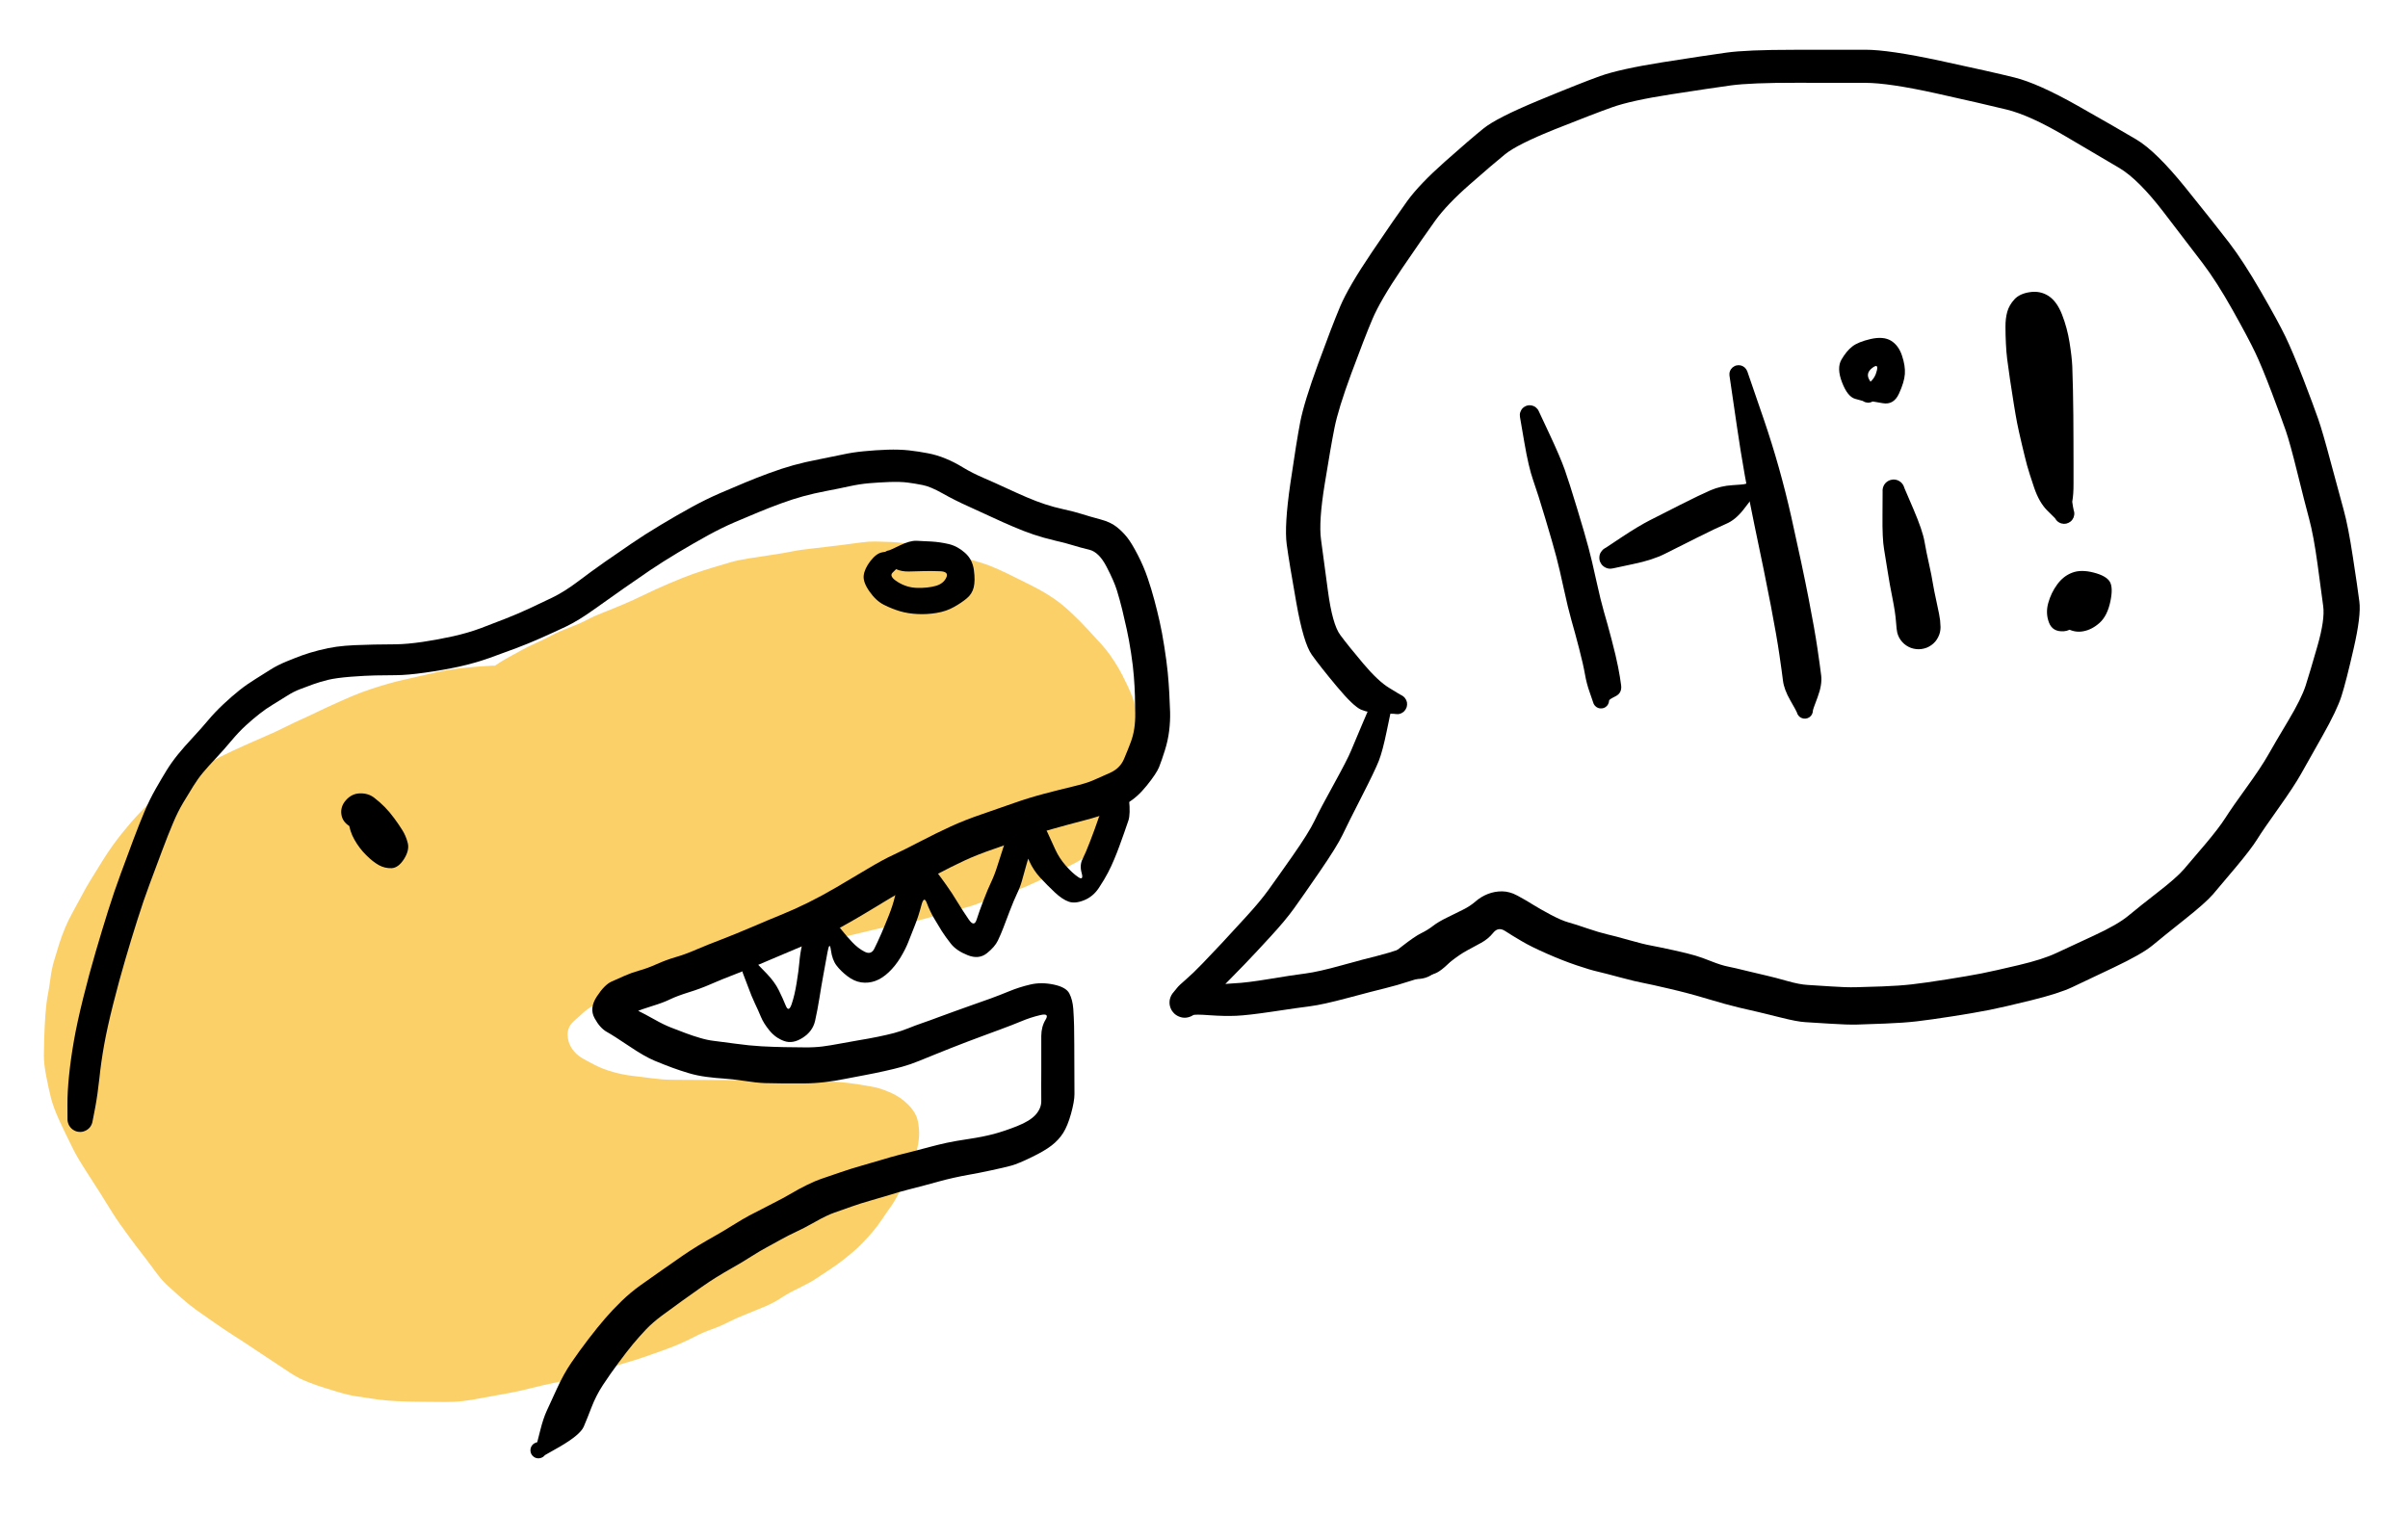 <svg version="1.1" xmlns="http://www.w3.org/2000/svg" viewBox="0 0 387.494 243.476" width="1162.481" height="730.429">
  <!-- svg-source:excalidraw -->
  
  <defs>
    <style class="style-fonts">
      @font-face {
        font-family: "Virgil";
        src: url("https://excalidraw.com/Virgil.woff2");
      }
      @font-face {
        font-family: "Cascadia";
        src: url("https://excalidraw.com/Cascadia.woff2");
      }
    </style>
  </defs>
  <g transform="translate(86 113.895) rotate(0 9.036 42.301)" stroke="none"><path d="M0.18 -4.71 L-4.6 -3.76 L-4.64 -4.08 L-5.08 -4.36 L-7.46 -2.72 L-14.23 -1.87 L-15.54 -2.45 L-21.69 -2.48 L-21.92 0.13 L-22.34 -2.73 L-28.53 1.24 L-31.01 1.98 L-31.05 0.49 L-33.97 5.34 L-37.37 3.46 L-40.78 3.98 L-43.21 7.78 L-45.01 6.37 L-49.86 10.73 L-51.5 12.51 L-53.04 11.29 L-58.69 13.8 L-56.79 16.19 L-58.79 19.34 L-62.14 17.24 L-64.73 22.66 L-65.77 21.38 L-68.84 27.23 L-66.76 28.11 L-68.07 31.71 L-72.48 32.64 L-73.41 35.48 L-72.03 35.36 L-72.54 40.67 L-73.5 43.73 L-77.13 45.45 L-74.65 47.49 L-76.2 50.73 L-75.57 54.89 L-74.11 55.84 L-75.39 60.6 L-75.91 62.28 L-74.93 64.55 L-70.65 69.37 L-69.97 69.65 L-70.69 72.87 L-70.64 74.98 L-67.8 77.11 L-67.46 79.54 L-62.37 80.64 L-63.23 81.67 L-61.48 83.95 L-60.47 87.53 L-60.9 87.82 L-58.03 89.34 L-55.08 91.42 L-56.48 92.4 L-55.17 95.55 L-50.66 93.18 L-49.62 95.4 L-48.48 96.11 L-44.9 97.46 L-46.17 97.88 L-46.13 98.08 L-44.28 101.52 L-40.53 100.18 L-39.76 104.52 L-39.24 104.68 L-36.52 105.02 L-35.46 107.11 L-33.52 107.67 L-31.07 106.06 L-29.37 106.85 L-25.92 106.74 L-23.7 106.32 L-21.24 110.56 L-19.15 109.27 L-18.9 107.3 L-13.4 106.61 L-10.87 109.15 L-9.69 108.63 L-7.6 106.48 L-3.7 107.05 L-2.41 106.28 L-2.16 107.31 L1.39 104.6 L1.92 104.79 L6.55 105.01 L10.47 104.63 L11.1 101.81 L13.2 101.9 L16.44 100.24 L21.99 101.99 L25.23 100.31 L27.13 98.53 L28.87 96.95 L31.87 97.15 L31.3 96.38 L33.17 92.31 L34.58 91.78 L36.92 92.73 L39.99 93.97 L41.97 90.36 L42.13 91.59 L45.53 87.28 L46.35 87.37 L49.84 87.12 L49.89 84.19 L52.77 83.09 L54.05 81.35 L54.49 79.62 L54.1 79.98 L55.51 76.49 L55.97 74.72 L59.36 72.59 L57.56 71.83 L57.81 73.73 L57.42 69.99 L60.36 68.82 L57.43 68.04 L57.48 67.38 L57.5 68.56 L57.95 68.2 L58.81 64.63 L56.23 63.93 L56.58 62.85 L53.76 63.4 L55.31 62.55 L51.64 65.16 L49.52 64.01 L45.26 64.06 L46.96 60.81 L42.33 62.89 L38.84 61.8 L38.27 64.21 L38.92 62.26 L36.79 61.92 L35.02 61.28 L31.91 62.82 L29.61 63.81 L26.04 64.52 L24.43 62.64 L19.85 61.49 L20.61 64.41 L16.96 62.47 L17.17 63.04 L12.74 62.73 L13.23 63.41 L9.52 61.6 L8.52 61.14 L7.22 58.58 L8.73 58.78 L4.87 60.7 L3.61 58.19 L5.06 59.12 L5.51 58.52 L2.1 56.03 L4.13 55.31 L1.86 49.73 L3.79 48.28 L3.3 49.38 L3.46 46.53 L7.65 47.89 L7.53 44.03 L11.17 44.45 L12.95 43.69 L13.72 44.2 L20.65 41.18 L24.8 40.92 L25.69 38.19 L29.8 37.09 L32.36 36.64 L36.19 39.27 L34.88 35.9 L39.11 35.44 L39.56 34.46 L42.09 35.29 L45.89 36.3 L51.56 34.47 L51.57 32.35 L55.77 32.59 L57.44 31.71 L62.48 32.42 L63.69 29.91 L63.87 32.16 L63.96 30.29 L66.36 30.83 L73.01 30.05 L73.37 29.74 L77.08 25.13 L76.05 28.71 L76.39 25.18 L81.15 24.2 L83.03 25.61 L85.07 23.16 L86.55 21.2 L88.52 22.28 L87.08 19.27 L89.3 19.1 L92.77 18.07 L92.76 16.2 L91.07 15.15 L94.6 10.26 L92.11 11.58 L92.18 9.34 L95.32 7.14 L93.2 5.12 L94.79 4.01 L93.65 1.36 L92.61 -0.87 L93.86 -1.91 L93.54 -3.63 L89.85 -4.13 L90.32 -6.76 L88.57 -9.03 L85.64 -11.04 L84.65 -11.25 L83.54 -12.73 L81.71 -15.37 L80.73 -16.56 L79.02 -16.94 L80.56 -16.01 L76.87 -16.82 L77.08 -19.78 L71.85 -19.98 L72.24 -22.55 L70.86 -22.5 L66.73 -22.25 L67.81 -21.1 L65.17 -21.5 L62.91 -24.72 L60.88 -24 L58.06 -22.4 L59.16 -22.69 L56.1 -22.85 L54.61 -23.58 L50.95 -24.51 L49.21 -25.37 L50.1 -23.85 L46.86 -21.48 L43.38 -23.64 L41.51 -20.93 L40.99 -20.65 L36.34 -22.9 L36.7 -22.51 L33.94 -22.72 L30.67 -22.33 L30.2 -21.33 L28.01 -18.91 L27 -21.48 L28.23 -17.68 L26.24 -17.87 L23.08 -18.33 L19.74 -18.45 L20.71 -14.03 L17.36 -13.9 L16.79 -13.89 L14.95 -14.48 L14.77 -12.51 L8.96 -12.62 L9.75 -13.09 L6.57 -8.91 L3.77 -9.98 L4.91 -10.63 L4.53 -7.81 L1.08 -8.13 L2.08 -6.35 L-2.42 -6.47 L-0.54 -4.89 L-1.19 -6.85 L-5.35 -4.61 L-4.11 -4.63 L-5.31 -4.55 L-3.45 -3.9 L-6.43 -1.66 L-6.11 -1.77 L-6.38 -4.4 L-9.04 -4.07 L-6.53 -2.03 L0.04 -4.47" stroke="none" stroke-width="0" fill="#fcd069" fill-rule="evenodd"></path><path fill="#fcd069" d="M -1.43,-2.76 Q -1.43,-2.76 -2.74,-2.10 -4.06,-1.44 -5.37,-1.42 -6.68,-1.41 -8.44,-1.24 -10.20,-1.07 -11.87,-0.84 -13.54,-0.61 -15.07,-0.22 -16.60,0.16 -18.08,0.52 -19.57,0.88 -20.72,1.18 -21.87,1.47 -23.25,1.91 -24.62,2.34 -25.91,2.82 -27.20,3.30 -29.35,4.28 -31.51,5.27 -32.62,5.83 -33.74,6.39 -35.04,6.99 -36.33,7.59 -37.37,8.12 -38.41,8.65 -39.68,9.24 -40.96,9.82 -42.63,10.55 -44.30,11.27 -46.28,12.20 -48.26,13.12 -49.37,13.78 -50.48,14.45 -51.99,15.26 -53.50,16.07 -54.38,16.66 -55.27,17.25 -56.17,17.94 -57.07,18.63 -58.79,20.42 -60.51,22.20 -61.84,23.88 -63.18,25.57 -64.47,27.65 -65.77,29.73 -66.47,30.92 -67.18,32.11 -67.81,33.33 -68.45,34.56 -69.13,35.78 -69.82,37.01 -70.55,39.14 -71.28,41.26 -71.63,42.44 -71.97,43.61 -72.33,46.10 -72.69,48.59 -72.77,50.09 -72.85,51.60 -72.90,53.06 -72.94,54.52 -72.96,55.92 -72.98,57.33 -72.64,58.72 -72.31,60.12 -71.97,61.43 -71.64,62.74 -71.03,64.02 -70.41,65.29 -69.34,67.44 -68.28,69.60 -67.03,71.51 -65.79,73.43 -64.98,74.67 -64.16,75.92 -63.24,77.41 -62.32,78.90 -61.01,80.72 -59.70,82.53 -58.67,83.85 -57.65,85.16 -57.02,86.16 -56.39,87.16 -55.29,88.21 -54.19,89.26 -52.83,90.44 -51.48,91.62 -50.56,92.25 -49.64,92.88 -48.01,94.00 -46.39,95.12 -45.24,95.84 -44.08,96.56 -42.52,97.57 -40.96,98.58 -39.58,99.47 -38.21,100.36 -36.64,101.38 -35.06,102.41 -33.50,102.96 -31.94,103.50 -30.05,104.05 -28.16,104.60 -26.02,104.89 -23.88,105.17 -21.70,105.28 -19.51,105.39 -17.70,105.40 -15.89,105.42 -14.37,105.42 -12.84,105.43 -10.87,105.08 -8.90,104.74 -7.16,104.45 -5.41,104.16 -4.27,103.91 -3.12,103.67 -0.89,103.14 1.33,102.61 2.61,102.34 3.88,102.06 5.48,101.64 7.08,101.22 8.34,100.89 9.60,100.55 10.78,100.13 11.95,99.71 13.37,99.32 14.79,98.94 15.98,98.51 17.17,98.08 18.69,97.56 20.20,97.05 21.28,96.56 22.35,96.08 23.36,95.58 24.38,95.08 26.16,94.47 27.94,93.86 29.95,92.94 31.96,92.02 33.46,91.42 34.96,90.82 36.22,90.10 37.49,89.38 38.66,88.85 39.83,88.31 41.36,87.42 42.89,86.53 44.00,85.82 45.11,85.11 46.77,83.87 48.43,82.63 49.73,81.23 51.04,79.82 52.34,78.05 53.64,76.27 54.46,74.61 55.28,72.96 55.98,71.51 56.69,70.07 56.73,68.86 56.77,67.66 55.31,66.94 53.85,66.21 51.84,65.97 49.82,65.72 48.07,65.63 46.32,65.54 44.23,65.52 42.14,65.50 40.34,65.52 38.54,65.53 36.60,65.53 34.67,65.54 32.61,65.55 30.54,65.55 29.43,65.55 28.33,65.56 27.11,65.57 25.88,65.57 24.61,65.58 23.34,65.59 22.04,65.60 20.75,65.60 19.58,65.43 18.42,65.25 16.86,65.18 15.31,65.10 14.20,64.91 13.09,64.72 11.18,64.18 9.28,63.64 7.87,63.03 6.45,62.42 5.54,61.85 4.62,61.29 3.39,60.22 2.17,59.15 1.22,57.74 0.28,56.33 0.06,54.87 -0.16,53.41 0.31,51.05 0.79,48.68 1.42,47.75 2.06,46.82 2.92,46.06 3.78,45.29 5.48,44.07 7.17,42.85 8.36,42.27 9.56,41.69 10.94,41.24 12.33,40.80 14.34,40.17 16.35,39.54 18.80,38.93 21.24,38.32 22.56,37.93 23.88,37.54 25.61,37.04 27.33,36.55 29.64,35.85 31.95,35.14 33.23,34.98 34.51,34.82 35.67,34.62 36.83,34.41 38.79,33.90 40.75,33.40 42.54,32.97 44.33,32.54 45.86,32.20 47.40,31.85 48.57,31.55 49.75,31.25 51.04,30.96 52.34,30.66 53.41,30.39 54.48,30.12 56.18,29.82 57.88,29.52 59.06,29.26 60.24,28.99 61.29,28.72 62.34,28.45 64.05,27.92 65.76,27.38 67.20,27.07 68.64,26.77 70.77,25.90 72.90,25.03 74.00,24.75 75.10,24.48 76.47,23.90 77.84,23.32 79.00,22.80 80.17,22.29 81.86,21.45 83.54,20.61 84.83,19.77 86.11,18.92 86.85,18.15 87.58,17.37 88.28,16.21 88.97,15.05 89.65,13.56 90.34,12.06 90.67,10.23 91.00,8.41 91.12,6.86 91.24,5.31 91.26,3.85 91.28,2.38 91.15,1.11 91.01,-0.14 90.41,-1.36 89.81,-2.58 89.22,-3.57 88.63,-4.56 87.54,-5.92 86.45,-7.29 85.76,-8.11 85.07,-8.93 83.79,-10.30 82.50,-11.67 81.37,-12.50 80.23,-13.33 78.92,-14.08 77.61,-14.83 76.59,-15.30 75.58,-15.78 73.76,-16.67 71.94,-17.56 70.10,-18.12 68.25,-18.69 66.41,-19.27 64.57,-19.86 63.11,-20.20 61.66,-20.55 60.60,-20.77 59.54,-20.99 58.28,-21.08 57.02,-21.18 55.38,-21.19 53.73,-21.21 51.83,-20.98 49.93,-20.76 47.98,-20.49 46.03,-20.22 44.76,-20.03 43.49,-19.84 42.44,-19.61 41.39,-19.39 40.19,-19.26 38.98,-19.14 37.18,-18.85 35.38,-18.56 34.29,-18.22 33.20,-17.88 31.83,-17.53 30.45,-17.18 28.66,-16.66 26.87,-16.14 25.47,-15.50 24.06,-14.86 22.87,-14.36 21.69,-13.85 19.99,-13.02 18.29,-12.18 17.17,-11.78 16.05,-11.39 14.52,-10.65 12.98,-9.92 11.45,-9.22 9.92,-8.52 8.84,-8.17 7.75,-7.82 6.59,-7.20 5.42,-6.58 4.03,-5.92 2.63,-5.26 1.54,-4.65 0.45,-4.04 -1.06,-3.29 -2.59,-2.54 -3.82,-1.86 -5.04,-1.17 -6.53,-1.04 -8.02,-0.91 -7.25,-1.16 -6.49,-1.40 -6.74,-1.35 -6.98,-1.30 -7.23,-1.31 -7.48,-1.32 -7.72,-1.39 -7.96,-1.46 -8.18,-1.58 -8.40,-1.70 -8.58,-1.88 -8.76,-2.05 -8.89,-2.26 -9.03,-2.47 -9.11,-2.71 -9.19,-2.94 -9.21,-3.19 -9.23,-3.44 -9.19,-3.69 -9.15,-3.94 -9.06,-4.17 -8.96,-4.40 -8.81,-4.60 -8.66,-4.80 -8.47,-4.96 -8.28,-5.12 -8.05,-5.23 -7.82,-5.34 -5.93,-5.21 -4.03,-5.09 -3.82,-5.09 -3.60,-5.08 -3.40,-5.01 -3.21,-4.93 -3.04,-4.80 -2.88,-4.66 -2.76,-4.48 -2.65,-4.30 -2.60,-4.09 -2.55,-3.89 -2.57,-3.68 -2.59,-3.47 -2.68,-3.27 -2.76,-3.08 -2.90,-2.92 -3.05,-2.76 -3.23,-2.66 -3.42,-2.56 -3.63,-2.52 -3.84,-2.48 -4.05,-2.51 -4.26,-2.54 -4.45,-2.64 -4.64,-2.73 -4.79,-2.88 -4.93,-3.03 -5.03,-3.23 -5.12,-3.42 -5.15,-3.63 -5.17,-3.84 -5.13,-4.05 -5.09,-4.26 -4.98,-4.44 -4.88,-4.62 -4.72,-4.76 -4.56,-4.90 -4.36,-4.99 -4.17,-5.07 -3.96,-5.08 -3.74,-5.10 -3.54,-5.05 -3.33,-4.99 -3.15,-4.88 -2.98,-4.76 -2.84,-4.60 -2.71,-4.43 -2.64,-4.23 -2.57,-4.03 -2.57,-3.82 -2.56,-3.60 -2.63,-3.40 -2.69,-3.20 -2.82,-3.03 -2.94,-2.86 -3.11,-2.73 -3.29,-2.61 -3.49,-2.55 -3.69,-2.49 -3.69,-2.49 -3.69,-2.49 -5.09,-1.95 -6.49,-1.40 -6.74,-1.35 -6.98,-1.30 -7.23,-1.31 -7.48,-1.32 -7.72,-1.39 -7.96,-1.46 -8.18,-1.58 -8.40,-1.70 -8.58,-1.88 -8.76,-2.05 -8.89,-2.26 -9.03,-2.47 -9.11,-2.71 -9.19,-2.94 -9.21,-3.19 -9.23,-3.44 -9.19,-3.69 -9.15,-3.94 -9.06,-4.17 -8.96,-4.40 -8.81,-4.60 -8.66,-4.80 -8.47,-4.96 -8.28,-5.12 -8.05,-5.23 -7.82,-5.33 -7.46,-5.79 -7.10,-6.25 -6.15,-6.90 -5.21,-7.54 -4.16,-8.11 -3.11,-8.67 -2.03,-9.28 -0.95,-9.88 0.28,-10.42 1.51,-10.96 2.73,-11.61 3.95,-12.26 5.59,-12.88 7.22,-13.49 8.49,-14.15 9.75,-14.82 11.18,-15.36 12.60,-15.91 14.27,-16.62 15.95,-17.33 17.71,-18.19 19.47,-19.05 21.60,-19.96 23.73,-20.88 25.43,-21.49 27.13,-22.09 28.77,-22.58 30.41,-23.07 31.54,-23.40 32.66,-23.73 34.40,-24.01 36.14,-24.29 38.18,-24.59 40.23,-24.89 41.46,-25.15 42.70,-25.41 44.98,-25.65 47.26,-25.90 49.28,-26.16 51.30,-26.43 52.53,-26.59 53.75,-26.76 54.82,-26.75 55.88,-26.74 57.39,-26.67 58.90,-26.61 60.64,-26.30 62.39,-25.99 64.27,-25.53 66.15,-25.08 67.91,-24.52 69.67,-23.96 70.96,-23.60 72.24,-23.25 73.34,-22.82 74.44,-22.39 76.17,-21.56 77.90,-20.72 79.96,-19.68 82.02,-18.63 83.46,-17.65 84.89,-16.68 86.35,-15.31 87.81,-13.95 89.15,-12.48 90.49,-11.01 91.26,-10.18 92.02,-9.35 92.70,-8.37 93.38,-7.39 93.96,-6.42 94.54,-5.45 95.46,-3.50 96.37,-1.55 96.60,-0.49 96.83,0.55 96.82,2.19 96.81,3.83 96.73,5.67 96.66,7.52 96.28,9.55 95.91,11.59 95.27,13.80 94.63,16.02 94.16,16.98 93.68,17.93 92.63,19.55 91.57,21.16 90.65,22.11 89.74,23.06 88.86,23.78 87.97,24.50 86.90,25.05 85.83,25.60 84.11,26.46 82.39,27.31 81.29,27.79 80.20,28.27 79.15,28.76 78.11,29.24 76.53,29.68 74.96,30.11 73.70,30.62 72.45,31.13 71.11,31.63 69.76,32.12 68.54,32.37 67.32,32.62 65.51,33.18 63.69,33.75 62.56,34.04 61.43,34.32 60.12,34.61 58.81,34.90 57.32,35.16 55.83,35.42 54.69,35.71 53.55,36.00 52.32,36.28 51.08,36.56 49.84,36.87 48.60,37.18 47.10,37.52 45.60,37.85 43.80,38.29 41.99,38.72 40.91,38.97 39.83,39.21 38.80,39.49 37.77,39.77 35.49,40.10 33.20,40.44 32.06,40.69 30.92,40.94 29.88,41.35 28.83,41.76 27.13,42.25 25.42,42.74 23.99,43.16 22.55,43.59 20.27,44.16 17.99,44.72 15.97,45.37 13.95,46.01 12.93,46.31 11.91,46.62 10.42,47.40 8.92,48.18 8.09,48.88 7.27,49.59 6.29,50.50 5.31,51.41 5.34,52.64 5.37,53.88 6.03,54.85 6.68,55.83 7.70,56.41 8.72,57.00 9.90,57.59 11.08,58.18 12.62,58.62 14.17,59.06 15.68,59.24 17.19,59.42 18.98,59.65 20.76,59.88 22.05,59.88 23.34,59.89 24.61,59.90 25.88,59.90 27.11,59.91 28.33,59.92 29.43,59.93 30.54,59.93 32.61,59.93 34.67,59.94 36.61,59.95 38.54,59.96 40.36,59.98 42.17,59.99 44.35,60.02 46.54,60.05 48.60,60.21 50.66,60.38 51.95,60.59 53.24,60.81 54.41,61.01 55.57,61.20 57.24,61.92 58.91,62.63 60.17,63.91 61.43,65.19 61.70,66.54 61.97,67.89 61.89,69.05 61.82,70.22 61.43,71.60 61.04,72.98 60.36,74.53 59.68,76.08 58.82,77.78 57.96,79.47 57.33,80.33 56.70,81.19 55.96,82.31 55.21,83.42 54.47,84.30 53.72,85.18 52.84,86.10 51.95,87.02 51.00,87.81 50.04,88.61 49.14,89.29 48.24,89.96 47.18,90.65 46.12,91.34 45.20,91.96 44.27,92.57 42.56,93.40 40.85,94.22 39.73,94.97 38.61,95.72 37.20,96.33 35.78,96.93 34.10,97.60 32.42,98.26 31.17,98.90 29.92,99.55 28.53,100.04 27.14,100.53 26.01,101.12 24.87,101.71 23.55,102.30 22.22,102.89 20.75,103.41 19.27,103.93 17.85,104.44 16.43,104.94 15.25,105.27 14.06,105.59 12.65,106.10 11.24,106.61 9.96,106.96 8.67,107.31 6.94,107.76 5.22,108.21 3.97,108.48 2.72,108.75 1.55,109.01 0.39,109.27 -0.70,109.55 -1.80,109.83 -2.94,110.07 -4.08,110.31 -5.85,110.62 -7.61,110.92 -8.82,111.16 -10.02,111.41 -11.44,111.58 -12.86,111.75 -14.41,111.74 -15.95,111.73 -17.83,111.71 -19.70,111.70 -21.02,111.65 -22.33,111.61 -23.59,111.51 -24.84,111.40 -26.15,111.20 -27.46,110.99 -28.68,110.82 -29.91,110.65 -31.91,110.04 -33.92,109.43 -34.98,109.07 -36.03,108.71 -37.18,108.22 -38.32,107.72 -39.78,106.73 -41.25,105.75 -42.71,104.79 -44.18,103.83 -45.59,102.88 -47.01,101.92 -48.38,101.06 -49.75,100.19 -51.42,99.02 -53.10,97.85 -54.27,97.03 -55.43,96.21 -56.87,94.95 -58.31,93.68 -59.22,92.83 -60.12,91.97 -61.11,90.59 -62.11,89.21 -63.35,87.62 -64.58,86.03 -65.38,84.92 -66.18,83.80 -66.82,82.92 -67.45,82.04 -68.32,80.62 -69.19,79.19 -69.92,78.05 -70.66,76.92 -72.16,74.56 -73.67,72.21 -74.24,71.02 -74.81,69.84 -75.32,68.82 -75.83,67.81 -76.64,66.01 -77.44,64.22 -77.80,62.80 -78.16,61.37 -78.56,59.32 -78.96,57.28 -78.94,55.81 -78.91,54.34 -78.87,52.78 -78.82,51.22 -78.69,49.36 -78.55,47.50 -78.31,46.25 -78.07,45.01 -77.87,43.47 -77.66,41.92 -77.30,40.73 -76.94,39.55 -76.51,38.13 -76.07,36.72 -75.52,35.42 -74.98,34.13 -74.33,32.97 -73.68,31.82 -72.96,30.45 -72.24,29.07 -71.51,27.88 -70.79,26.68 -69.40,24.47 -68.01,22.25 -66.36,20.20 -64.71,18.16 -63.60,17.01 -62.49,15.85 -61.54,14.93 -60.60,14.01 -59.52,13.19 -58.45,12.38 -57.33,11.67 -56.22,10.96 -54.80,10.21 -53.38,9.46 -52.03,8.69 -50.68,7.93 -48.62,6.97 -46.57,6.02 -44.95,5.32 -43.33,4.62 -42.16,4.09 -41.00,3.57 -39.84,2.98 -38.68,2.40 -37.47,1.86 -36.26,1.32 -35.01,0.71 -33.76,0.10 -31.47,-0.93 -29.17,-1.97 -27.73,-2.50 -26.28,-3.03 -24.77,-3.49 -23.25,-3.95 -22.03,-4.26 -20.81,-4.56 -19.37,-4.87 -17.92,-5.19 -16.09,-5.63 -14.26,-6.06 -12.46,-6.28 -10.66,-6.50 -8.67,-6.65 -6.68,-6.80 -5.37,-6.78 -4.06,-6.77 -2.74,-6.11 -1.43,-5.45 -1.26,-5.43 -1.10,-5.41 -0.95,-5.35 -0.80,-5.29 -0.67,-5.20 -0.53,-5.11 -0.43,-4.99 -0.32,-4.87 -0.24,-4.72 -0.17,-4.58 -0.13,-4.42 -0.09,-4.27 -0.09,-4.10 -0.09,-3.94 -0.13,-3.79 -0.17,-3.63 -0.24,-3.48 -0.32,-3.34 -0.43,-3.22 -0.53,-3.10 -0.67,-3.01 -0.80,-2.92 -0.95,-2.86 -1.10,-2.80 -1.26,-2.78 -1.43,-2.76 -1.43,-2.76 L -1.43,-2.76 Z"></path></g><g transform="translate(12.892 180.143) rotate(0 86.333 -26)" stroke="none"><path fill="#000000" d="M -2.03,-0.18 Q -2.03,-0.18 -2.04,-2.31 -2.05,-4.43 -1.78,-7.07 -1.51,-9.71 -1.00,-12.63 -0.49,-15.56 0.50,-19.54 1.49,-23.51 2.50,-26.94 3.50,-30.36 4.50,-33.55 5.50,-36.73 6.52,-39.48 7.53,-42.22 8.53,-44.90 9.53,-47.57 10.36,-49.53 11.19,-51.48 12.17,-53.20 13.15,-54.92 13.94,-56.20 14.73,-57.47 15.73,-58.71 16.73,-59.94 18.13,-61.44 19.52,-62.93 20.62,-64.25 21.72,-65.56 23.09,-66.84 24.45,-68.11 25.63,-69.05 26.81,-69.99 28.17,-70.83 29.53,-71.67 30.62,-72.37 31.70,-73.06 33.14,-73.66 34.58,-74.25 35.72,-74.67 36.85,-75.08 38.40,-75.48 39.94,-75.88 41.27,-76.06 42.60,-76.24 44.16,-76.31 45.73,-76.38 47.34,-76.41 48.95,-76.44 50.78,-76.45 52.62,-76.47 55.14,-76.84 57.66,-77.22 60.05,-77.75 62.45,-78.29 64.49,-79.05 66.54,-79.82 68.41,-80.56 70.28,-81.29 72.17,-82.16 74.05,-83.03 75.99,-83.97 77.94,-84.92 80.10,-86.55 82.27,-88.19 84.45,-89.72 86.64,-91.25 88.72,-92.66 90.79,-94.08 93.46,-95.68 96.13,-97.28 98.43,-98.54 100.73,-99.80 102.95,-100.76 105.17,-101.72 107.05,-102.50 108.92,-103.28 110.91,-104.01 112.89,-104.74 114.78,-105.27 116.66,-105.79 118.86,-106.21 121.07,-106.64 122.69,-106.99 124.32,-107.35 126.14,-107.52 127.96,-107.70 129.90,-107.77 131.83,-107.83 133.39,-107.66 134.96,-107.48 136.40,-107.20 137.85,-106.93 139.25,-106.35 140.66,-105.78 142.09,-104.90 143.52,-104.03 145.42,-103.21 147.32,-102.39 148.99,-101.61 150.67,-100.83 152.29,-100.13 153.90,-99.44 155.28,-98.99 156.65,-98.53 158.30,-98.17 159.95,-97.81 161.19,-97.42 162.44,-97.02 164.13,-96.57 165.82,-96.12 166.77,-95.36 167.73,-94.61 168.47,-93.68 169.21,-92.75 170.18,-90.87 171.16,-88.98 171.78,-87.14 172.41,-85.30 172.87,-83.55 173.34,-81.80 173.72,-80.09 174.11,-78.39 174.47,-76.06 174.84,-73.73 175.02,-71.92 175.19,-70.11 175.27,-68.55 175.36,-66.99 175.40,-65.56 175.44,-64.12 175.25,-62.54 175.06,-60.96 174.55,-59.35 174.04,-57.73 173.63,-56.70 173.22,-55.67 171.65,-53.72 170.09,-51.78 168.48,-50.88 166.87,-49.98 165.56,-49.40 164.26,-48.81 161.60,-48.12 158.95,-47.43 156.61,-46.77 154.27,-46.12 152.04,-45.30 149.81,-44.47 147.06,-43.52 144.32,-42.58 142.34,-41.66 140.36,-40.74 137.80,-39.40 135.25,-38.06 133.49,-37.26 131.73,-36.45 129.44,-35.04 127.15,-33.64 124.75,-32.23 122.35,-30.82 119.91,-29.60 117.47,-28.38 115.22,-27.45 112.97,-26.52 110.36,-25.39 107.76,-24.25 105.43,-23.36 103.09,-22.47 101.43,-21.73 99.76,-21.00 97.90,-20.43 96.05,-19.85 94.95,-19.32 93.85,-18.78 92.14,-18.26 90.43,-17.73 89.06,-17.19 87.70,-16.65 87.40,-17.73 87.11,-18.81 89.11,-17.82 91.11,-16.82 92.48,-16.04 93.85,-15.26 95.09,-14.77 96.33,-14.29 97.47,-13.86 98.61,-13.43 99.79,-13.09 100.96,-12.74 102.03,-12.62 103.09,-12.50 105.40,-12.18 107.70,-11.86 109.67,-11.75 111.65,-11.65 113.28,-11.62 114.90,-11.59 116.56,-11.58 118.21,-11.56 119.50,-11.73 120.78,-11.90 122.09,-12.15 123.39,-12.40 125.16,-12.70 126.93,-12.99 128.39,-13.29 129.85,-13.59 130.99,-13.89 132.14,-14.20 133.26,-14.65 134.39,-15.11 135.56,-15.51 136.74,-15.91 138.16,-16.45 139.57,-16.98 140.79,-17.41 142.01,-17.84 143.56,-18.40 145.12,-18.95 146.52,-19.45 147.92,-19.96 149.53,-20.62 151.13,-21.28 152.89,-21.69 154.64,-22.11 156.66,-21.69 158.67,-21.27 159.19,-20.25 159.71,-19.24 159.82,-17.79 159.92,-16.33 159.95,-14.99 159.97,-13.65 159.98,-12.04 159.98,-10.43 159.99,-9.24 159.99,-8.05 160.00,-6.63 160.00,-5.22 160.01,-4.06 160.01,-2.90 159.46,-0.91 158.91,1.06 158.19,2.20 157.47,3.33 156.33,4.21 155.20,5.09 153.08,6.11 150.97,7.14 149.85,7.45 148.72,7.76 146.60,8.21 144.47,8.67 143.17,8.89 141.86,9.12 140.57,9.41 139.27,9.70 138.20,10.00 137.13,10.30 135.85,10.64 134.58,10.97 133.27,11.31 131.96,11.64 130.33,12.15 128.70,12.65 127.17,13.08 125.64,13.51 124.14,14.04 122.64,14.57 121.39,15.01 120.13,15.45 118.25,16.52 116.37,17.58 115.20,18.11 114.03,18.65 112.75,19.36 111.46,20.08 110.47,20.61 109.47,21.14 108.00,22.07 106.54,23.01 105.04,23.85 103.54,24.70 102.41,25.40 101.28,26.10 100.08,26.94 98.89,27.78 97.02,29.11 95.16,30.44 93.62,31.59 92.09,32.73 91.04,33.84 89.99,34.95 88.97,36.17 87.96,37.39 86.60,39.23 85.25,41.06 84.13,42.76 83.02,44.46 82.31,46.31 81.60,48.16 81.04,49.47 80.47,50.77 77.22,52.67 73.96,54.56 73.75,54.56 73.54,54.56 73.33,54.49 73.13,54.42 72.97,54.29 72.80,54.15 72.68,53.98 72.56,53.80 72.51,53.60 72.45,53.39 72.47,53.18 72.48,52.97 72.56,52.77 72.64,52.57 72.78,52.41 72.92,52.25 73.11,52.14 73.29,52.04 73.50,51.99 73.70,51.95 73.92,51.98 74.13,52.00 74.32,52.09 74.51,52.18 74.66,52.33 74.82,52.48 74.91,52.67 75.01,52.86 75.04,53.07 75.07,53.28 75.04,53.49 75.00,53.69 74.90,53.88 74.80,54.07 74.64,54.21 74.49,54.36 74.29,54.44 74.10,54.53 73.89,54.55 73.68,54.57 73.47,54.52 73.26,54.48 73.08,54.37 72.90,54.25 72.76,54.09 72.63,53.93 72.55,53.73 72.48,53.53 72.47,53.32 72.46,53.11 72.52,52.90 72.58,52.70 72.70,52.52 72.82,52.35 72.99,52.22 73.16,52.10 73.36,52.03 73.56,51.96 73.56,51.96 73.56,51.96 74.05,50.04 74.53,48.12 75.10,46.89 75.68,45.65 76.74,43.32 77.80,40.99 79.05,39.16 80.30,37.33 81.79,35.38 83.29,33.43 84.48,32.05 85.67,30.67 87.10,29.28 88.54,27.88 90.13,26.74 91.73,25.60 93.63,24.27 95.52,22.94 96.87,22.01 98.21,21.09 99.44,20.34 100.68,19.59 102.05,18.82 103.41,18.06 105.07,17.02 106.73,15.99 107.69,15.48 108.64,14.97 111.01,13.77 113.38,12.57 114.51,11.89 115.63,11.22 116.93,10.58 118.23,9.93 119.47,9.51 120.72,9.10 122.40,8.51 124.09,7.93 125.54,7.52 126.99,7.12 128.77,6.58 130.54,6.04 131.83,5.71 133.12,5.39 134.36,5.07 135.60,4.75 136.82,4.42 138.05,4.09 139.45,3.78 140.86,3.48 143.07,3.15 145.27,2.82 146.99,2.37 148.72,1.91 150.79,1.09 152.86,0.27 153.78,-0.76 154.69,-1.80 154.67,-2.96 154.65,-4.13 154.66,-5.50 154.66,-6.87 154.67,-7.95 154.67,-9.03 154.67,-10.48 154.67,-11.92 154.67,-13.42 154.68,-14.92 155.36,-16.03 156.04,-17.14 154.49,-16.77 152.95,-16.41 151.43,-15.77 149.91,-15.14 148.22,-14.52 146.53,-13.90 145.17,-13.39 143.81,-12.88 142.66,-12.45 141.51,-12.02 140.06,-11.44 138.61,-10.85 137.54,-10.43 136.47,-10.00 135.03,-9.41 133.59,-8.82 132.31,-8.47 131.02,-8.11 129.47,-7.77 127.91,-7.42 126.20,-7.10 124.48,-6.79 123.00,-6.49 121.52,-6.19 119.85,-5.99 118.19,-5.79 116.52,-5.78 114.84,-5.78 113.15,-5.78 111.45,-5.79 110.17,-5.83 108.88,-5.88 106.85,-6.19 104.81,-6.49 103.59,-6.56 102.37,-6.63 100.82,-6.83 99.28,-7.03 97.91,-7.44 96.55,-7.85 95.32,-8.30 94.09,-8.75 92.47,-9.42 90.85,-10.09 88.35,-11.78 85.85,-13.46 84.74,-14.08 83.64,-14.70 82.78,-16.29 81.91,-17.88 83.15,-19.77 84.38,-21.65 85.50,-22.16 86.63,-22.67 87.66,-23.12 88.69,-23.58 89.99,-23.95 91.30,-24.31 92.79,-24.98 94.29,-25.65 95.82,-26.10 97.36,-26.54 99.15,-27.32 100.94,-28.09 103.16,-28.93 105.37,-29.78 108.04,-30.92 110.71,-32.07 112.76,-32.90 114.81,-33.73 117.08,-34.84 119.34,-35.96 121.70,-37.34 124.07,-38.73 126.66,-40.28 129.26,-41.83 130.88,-42.57 132.50,-43.32 135.19,-44.72 137.89,-46.12 140.14,-47.15 142.39,-48.18 145.10,-49.10 147.80,-50.03 150.27,-50.90 152.74,-51.77 155.14,-52.40 157.54,-53.03 159.74,-53.56 161.93,-54.08 163.02,-54.56 164.10,-55.03 165.73,-55.76 167.36,-56.49 168.00,-58.03 168.65,-59.57 169.05,-60.65 169.46,-61.72 169.63,-62.87 169.81,-64.02 169.79,-65.39 169.78,-66.76 169.74,-68.20 169.70,-69.63 169.57,-71.26 169.45,-72.89 169.12,-75.04 168.79,-77.20 168.43,-78.83 168.07,-80.46 167.69,-82.05 167.30,-83.63 166.84,-85.13 166.38,-86.62 165.16,-88.96 163.95,-91.29 162.40,-91.67 160.86,-92.04 159.82,-92.37 158.79,-92.70 156.89,-93.14 154.99,-93.59 153.42,-94.12 151.85,-94.65 150.16,-95.38 148.46,-96.10 146.84,-96.86 145.23,-97.62 143.00,-98.62 140.76,-99.62 138.80,-100.73 136.83,-101.84 135.58,-102.08 134.33,-102.33 133.17,-102.48 132.00,-102.63 130.22,-102.57 128.44,-102.50 126.94,-102.37 125.43,-102.24 123.74,-101.87 122.05,-101.50 120.05,-101.12 118.06,-100.74 116.38,-100.28 114.70,-99.82 112.81,-99.13 110.92,-98.44 109.09,-97.68 107.25,-96.91 105.25,-96.06 103.25,-95.20 101.04,-93.99 98.83,-92.77 96.29,-91.26 93.75,-89.74 91.69,-88.35 89.64,-86.95 87.50,-85.46 85.37,-83.97 82.78,-82.12 80.19,-80.26 78.18,-79.30 76.16,-78.35 74.13,-77.45 72.10,-76.55 70.18,-75.83 68.26,-75.11 65.90,-74.26 63.53,-73.42 60.95,-72.85 58.37,-72.29 55.51,-71.89 52.66,-71.49 50.85,-71.48 49.04,-71.47 47.49,-71.44 45.95,-71.41 43.56,-71.23 41.17,-71.04 39.86,-70.72 38.55,-70.39 37.49,-70.01 36.43,-69.62 35.40,-69.23 34.37,-68.85 33.25,-68.13 32.13,-67.42 31.02,-66.75 29.90,-66.08 28.87,-65.26 27.83,-64.45 26.69,-63.41 25.55,-62.37 24.35,-60.94 23.16,-59.51 21.88,-58.15 20.59,-56.78 19.78,-55.81 18.97,-54.84 18.21,-53.62 17.45,-52.41 16.60,-50.98 15.74,-49.55 14.96,-47.69 14.17,-45.84 13.17,-43.17 12.17,-40.50 11.19,-37.87 10.21,-35.25 9.22,-32.11 8.22,-28.98 7.25,-25.64 6.27,-22.31 5.31,-18.51 4.35,-14.70 3.86,-11.95 3.37,-9.20 3.10,-6.59 2.82,-3.99 2.43,-1.90 2.03,0.18 1.98,0.42 1.93,0.66 1.82,0.89 1.71,1.11 1.56,1.30 1.40,1.49 1.20,1.63 1.00,1.78 0.77,1.87 0.54,1.97 0.30,2.01 0.06,2.04 -0.18,2.02 -0.43,2.00 -0.66,1.92 -0.89,1.84 -1.10,1.70 -1.31,1.57 -1.48,1.39 -1.64,1.21 -1.77,0.99 -1.89,0.78 -1.95,0.54 -2.02,0.30 -2.03,0.06 -2.03,-0.18 -2.03,-0.18 L -2.03,-0.18 Z"></path></g><g transform="translate(143.559 90.143) rotate(0 4.333 3)" stroke="none"><path fill="#000000" d="M 0.70,1.40 Q 0.70,1.40 0.07,2.02 -0.54,2.63 0.92,3.53 2.39,4.44 4.05,4.47 5.71,4.51 6.98,4.16 8.24,3.82 8.71,2.83 9.19,1.83 7.67,1.79 6.16,1.74 5.08,1.77 4.00,1.79 2.79,1.83 1.59,1.88 0.62,1.45 -0.34,1.03 -0.50,1.01 -0.65,0.99 -0.80,0.93 -0.95,0.87 -1.08,0.78 -1.21,0.69 -1.31,0.58 -1.42,0.46 -1.49,0.32 -1.57,0.18 -1.60,0.02 -1.64,-0.12 -1.64,-0.28 -1.64,-0.44 -1.60,-0.59 -1.57,-0.75 -1.49,-0.89 -1.42,-1.03 -1.31,-1.14 -1.21,-1.26 -1.08,-1.35 -0.95,-1.44 -0.80,-1.50 -0.65,-1.55 -0.49,-1.57 -0.34,-1.59 0.21,-1.28 0.77,-0.97 0.85,-0.77 0.93,-0.58 0.95,-0.37 0.96,-0.15 0.91,0.04 0.85,0.25 0.73,0.42 0.62,0.60 0.45,0.73 0.28,0.86 0.08,0.93 -0.11,1.00 -0.32,1.01 -0.53,1.01 -0.74,0.95 -0.94,0.88 -1.11,0.75 -1.28,0.63 -1.40,0.45 -1.52,0.28 -1.58,0.08 -1.64,-0.12 -1.63,-0.33 -1.62,-0.54 -1.55,-0.74 -1.47,-0.94 -1.34,-1.10 -1.20,-1.27 -1.02,-1.38 -0.84,-1.49 -0.63,-1.54 -0.43,-1.59 -0.22,-1.57 -0.00,-1.55 0.18,-1.46 0.37,-1.38 0.53,-1.23 0.69,-1.09 0.79,-0.90 0.89,-0.71 0.93,-0.51 0.97,-0.30 0.93,-0.09 0.90,0.11 0.81,0.30 0.71,0.49 0.56,0.64 0.40,0.79 0.21,0.88 0.02,0.97 -0.18,1.00 -0.39,1.02 -0.60,0.98 -0.81,0.94 -0.99,0.83 -1.17,0.72 -0.76,0.87 -0.34,1.03 -0.50,1.01 -0.65,0.99 -0.80,0.93 -0.95,0.87 -1.08,0.78 -1.21,0.69 -1.31,0.58 -1.42,0.46 -1.49,0.32 -1.57,0.18 -1.60,0.02 -1.64,-0.12 -1.64,-0.28 -1.64,-0.44 -1.60,-0.59 -1.57,-0.75 -1.49,-0.89 -1.42,-1.03 -1.31,-1.14 -1.21,-1.26 -1.08,-1.35 -0.95,-1.44 -0.80,-1.50 -0.65,-1.55 -0.49,-1.57 -0.34,-1.59 1.26,-2.37 2.86,-3.15 3.92,-3.11 4.99,-3.07 6.34,-2.99 7.70,-2.91 9.12,-2.58 10.53,-2.24 11.73,-1.17 12.93,-0.11 13.16,1.60 13.39,3.32 13.13,4.39 12.86,5.46 12.02,6.15 11.19,6.85 9.96,7.54 8.73,8.24 7.16,8.50 5.59,8.76 4.09,8.68 2.58,8.61 1.27,8.23 -0.03,7.84 -1.31,7.20 -2.59,6.56 -3.65,5.04 -4.71,3.53 -4.57,2.45 -4.43,1.37 -3.48,0.13 -2.52,-1.09 -1.61,-1.25 -0.70,-1.40 -0.52,-1.47 -0.34,-1.53 -0.15,-1.55 0.03,-1.57 0.21,-1.54 0.40,-1.52 0.58,-1.45 0.75,-1.37 0.91,-1.26 1.06,-1.15 1.19,-1.01 1.31,-0.86 1.39,-0.69 1.48,-0.52 1.52,-0.34 1.56,-0.15 1.56,0.03 1.55,0.22 1.50,0.40 1.46,0.58 1.36,0.75 1.27,0.91 1.14,1.05 1.02,1.19 0.86,1.30 0.70,1.40 0.70,1.40 L 0.70,1.40 Z"></path></g><g transform="translate(120.892 156.143) rotate(0 30 -9.667)" stroke="none"><path fill="#000000" d="M 1.22,-0.76 Q 1.22,-0.76 2.50,0.56 3.78,1.90 4.43,3.22 5.09,4.55 5.55,5.70 6.02,6.86 6.50,5.46 6.98,4.05 7.30,2.06 7.63,0.06 7.74,-1.27 7.85,-2.62 8.15,-3.96 8.45,-5.31 9.64,-6.76 10.82,-8.20 12.26,-7.88 13.71,-7.56 14.50,-6.53 15.30,-5.51 16.24,-4.52 17.18,-3.52 18.23,-2.98 19.27,-2.44 19.78,-3.42 20.28,-4.41 20.93,-5.89 21.57,-7.38 22.18,-8.92 22.79,-10.47 23.13,-11.90 23.46,-13.34 23.90,-14.35 24.33,-15.35 25.63,-16.35 26.93,-17.34 28.05,-17.01 29.16,-16.68 29.82,-15.84 30.47,-15.00 31.38,-13.72 32.29,-12.45 33.20,-10.94 34.12,-9.44 35.00,-8.16 35.87,-6.88 36.27,-8.15 36.67,-9.42 37.37,-11.23 38.06,-13.04 38.61,-14.19 39.16,-15.34 39.63,-16.85 40.11,-18.37 40.53,-19.66 40.95,-20.94 41.34,-22.05 41.73,-23.15 43.33,-24.27 44.94,-25.40 45.95,-24.56 46.97,-23.72 47.65,-22.21 48.33,-20.69 48.96,-19.35 49.58,-18.01 50.62,-16.82 51.66,-15.63 52.59,-15.00 53.52,-14.36 53.17,-15.64 52.81,-16.92 53.32,-17.90 53.82,-18.89 54.54,-20.77 55.27,-22.65 55.94,-24.62 56.62,-26.60 57.45,-27.56 58.27,-28.53 58.20,-28.73 58.12,-28.93 58.12,-29.14 58.11,-29.35 58.17,-29.56 58.23,-29.76 58.35,-29.93 58.47,-30.11 58.65,-30.23 58.82,-30.36 59.02,-30.42 59.22,-30.49 59.44,-30.48 59.65,-30.48 59.85,-30.41 60.05,-30.33 60.21,-30.20 60.38,-30.07 60.50,-29.89 60.61,-29.71 60.67,-29.51 60.72,-29.30 60.70,-29.09 60.69,-28.88 60.61,-28.68 60.52,-28.49 60.38,-28.33 60.24,-28.17 60.06,-28.06 59.87,-27.96 59.66,-27.91 59.46,-27.87 59.25,-27.90 59.03,-27.93 58.84,-28.02 58.65,-28.11 58.50,-28.26 58.35,-28.41 58.25,-28.60 58.16,-28.79 58.13,-29.00 58.10,-29.21 58.14,-29.42 58.17,-29.63 58.28,-29.81 58.38,-30.00 58.54,-30.14 58.70,-30.29 58.89,-30.37 59.08,-30.46 59.30,-30.48 59.51,-30.50 59.71,-30.45 59.92,-30.40 60.10,-30.28 60.28,-30.17 60.41,-30.00 60.55,-29.84 60.55,-29.84 60.55,-29.84 60.79,-27.47 61.03,-25.10 60.69,-24.09 60.34,-23.08 59.99,-22.06 59.64,-21.04 59.25,-20.00 58.87,-18.95 58.41,-17.86 57.96,-16.76 57.41,-15.71 56.87,-14.66 55.94,-13.25 55.01,-11.84 53.56,-11.26 52.11,-10.67 51.09,-11.03 50.07,-11.38 48.84,-12.53 47.62,-13.68 46.53,-14.86 45.44,-16.03 44.75,-17.53 44.06,-19.03 43.90,-20.29 43.75,-21.55 44.86,-21.47 45.97,-21.40 45.34,-19.97 44.71,-18.55 44.29,-17.02 43.87,-15.49 43.57,-14.44 43.28,-13.39 42.77,-12.33 42.26,-11.26 41.60,-9.54 40.94,-7.81 40.56,-6.81 40.18,-5.81 39.69,-4.78 39.20,-3.75 37.92,-2.73 36.63,-1.70 34.84,-2.41 33.04,-3.12 32.14,-4.24 31.25,-5.37 30.67,-6.28 30.10,-7.19 29.42,-8.35 28.74,-9.51 28.26,-10.79 27.79,-12.08 27.36,-10.39 26.92,-8.69 26.30,-7.14 25.68,-5.58 25.25,-4.48 24.82,-3.38 24.00,-2.02 23.18,-0.67 22.12,0.33 21.07,1.33 19.96,1.73 18.84,2.13 17.69,1.96 16.55,1.79 15.47,0.96 14.39,0.13 13.71,-0.77 13.03,-1.67 12.82,-3.21 12.61,-4.75 12.27,-2.90 11.93,-1.05 11.61,0.72 11.28,2.50 10.97,4.48 10.65,6.46 10.27,8.16 9.88,9.85 8.28,10.87 6.68,11.90 5.30,11.40 3.92,10.91 2.95,9.73 1.99,8.56 1.56,7.52 1.13,6.48 0.59,5.35 0.05,4.23 -0.58,2.49 -1.22,0.76 -1.30,0.60 -1.37,0.45 -1.40,0.27 -1.44,0.10 -1.43,-0.06 -1.42,-0.23 -1.37,-0.40 -1.32,-0.57 -1.23,-0.72 -1.15,-0.87 -1.03,-1.00 -0.90,-1.12 -0.76,-1.21 -0.61,-1.31 -0.44,-1.36 -0.28,-1.41 -0.10,-1.43 0.06,-1.44 0.23,-1.41 0.40,-1.38 0.56,-1.31 0.72,-1.24 0.86,-1.14 1.00,-1.03 1.11,-0.90 1.22,-0.76 1.22,-0.76 L 1.22,-0.76 Z"></path></g><g stroke-opacity="0.2" fill-opacity="0.2" transform="translate(85.559 113.476) rotate(0 -16.667 47.333)" stroke="none"><path fill="transparent" d="M 1.29,1.19 Q 1.29,1.19 -0.71,3.95 -2.71,6.71 -7.38,14.10 -12.06,21.50 -15.96,29.03 -19.85,36.57 -22.62,43.18 -25.39,49.79 -27.11,55.04 -28.83,60.28 -29.72,64.52 -30.61,68.75 -30.60,71.86 -30.60,74.97 -29.90,77.59 -29.20,80.21 -27.74,82.21 -26.29,84.21 -24.17,85.71 -22.05,87.22 -19.01,88.42 -15.96,89.62 -13.51,90.34 -11.06,91.07 -9.18,91.36 -7.29,91.64 -6.10,91.77 -4.90,91.90 -2.61,91.17 -0.31,90.44 -0.14,90.31 0.03,90.19 0.23,90.13 0.43,90.07 0.65,90.08 0.86,90.09 1.06,90.17 1.25,90.24 1.42,90.38 1.58,90.51 1.69,90.69 1.81,90.87 1.85,91.08 1.90,91.29 1.88,91.50 1.86,91.71 1.78,91.91 1.69,92.10 1.55,92.26 1.40,92.41 1.22,92.51 1.03,92.62 0.82,92.65 0.61,92.69 0.40,92.66 0.19,92.63 0.00,92.53 -0.18,92.43 -0.33,92.28 -0.47,92.13 -0.57,91.94 -0.66,91.75 -0.68,91.53 -0.71,91.32 -0.67,91.12 -0.62,90.91 -0.52,90.72 -0.41,90.54 -0.25,90.40 -0.09,90.26 0.10,90.18 0.29,90.10 0.51,90.08 0.72,90.07 0.92,90.12 1.13,90.18 1.31,90.30 1.48,90.41 1.61,90.58 1.74,90.75 1.82,90.95 1.89,91.15 1.89,91.36 1.89,91.57 1.83,91.78 1.76,91.98 1.63,92.15 1.51,92.32 1.51,92.32 1.51,92.32 -0.38,94.55 -2.29,96.78 -3.87,96.90 -5.46,97.02 -6.78,96.87 -8.09,96.73 -10.30,96.37 -12.52,96.01 -15.20,95.21 -17.89,94.42 -21.51,92.95 -25.13,91.47 -27.88,89.39 -30.62,87.31 -32.49,84.48 -34.37,81.65 -35.19,78.32 -36.00,74.99 -35.96,71.31 -35.91,67.63 -34.90,63.11 -33.90,58.60 -32.06,53.17 -30.22,47.75 -27.32,40.97 -24.43,34.20 -20.40,26.48 -16.37,18.76 -11.43,11.00 -6.48,3.25 -3.88,1.02 -1.29,-1.19 -1.13,-1.32 -0.96,-1.46 -0.77,-1.56 -0.58,-1.65 -0.38,-1.70 -0.17,-1.74 0.03,-1.74 0.24,-1.74 0.45,-1.68 0.65,-1.63 0.84,-1.52 1.02,-1.42 1.18,-1.28 1.33,-1.13 1.45,-0.96 1.57,-0.78 1.64,-0.58 1.71,-0.38 1.73,-0.17 1.75,0.03 1.72,0.24 1.69,0.45 1.61,0.65 1.53,0.84 1.41,1.02 1.29,1.19 1.29,1.19 L 1.29,1.19 Z"></path></g><g transform="translate(57.265 129.793) rotate(0 2.999 3.856)" stroke="none"><path fill="#000000" d="M 1.40,-0.62 Q 1.40,-0.62 2.52,0.64 3.64,1.91 4.21,2.89 4.77,3.87 5.72,4.82 6.67,5.77 5.47,6.14 4.27,6.52 3.42,5.85 2.57,5.18 1.68,4.00 0.78,2.83 -0.16,2.09 -1.11,1.34 -0.03,1.45 1.03,1.56 2.07,2.18 3.11,2.81 3.17,2.96 3.23,3.10 3.25,3.26 3.28,3.41 3.27,3.57 3.25,3.73 3.20,3.88 3.15,4.03 3.07,4.16 2.98,4.30 2.87,4.41 2.75,4.51 2.62,4.59 2.48,4.67 2.33,4.72 2.17,4.76 2.02,4.77 1.86,4.77 1.70,4.74 1.55,4.71 1.40,4.64 1.26,4.57 1.14,4.47 1.02,4.37 0.92,4.24 0.83,4.12 1.00,3.27 1.17,2.42 1.36,2.32 1.54,2.22 1.75,2.18 1.96,2.15 2.17,2.18 2.38,2.22 2.57,2.31 2.76,2.41 2.90,2.57 3.05,2.72 3.14,2.91 3.23,3.11 3.26,3.32 3.28,3.53 3.23,3.74 3.19,3.94 3.08,4.13 2.97,4.31 2.81,4.45 2.65,4.59 2.45,4.66 2.25,4.74 2.04,4.76 1.83,4.77 1.63,4.71 1.42,4.66 1.24,4.54 1.07,4.42 0.94,4.25 0.81,4.08 0.74,3.88 0.67,3.68 0.67,3.47 0.67,3.25 0.74,3.05 0.80,2.85 0.93,2.68 1.06,2.51 1.24,2.39 1.41,2.27 1.62,2.21 1.82,2.16 2.03,2.17 2.24,2.18 2.44,2.26 2.64,2.33 2.80,2.47 2.97,2.61 3.08,2.79 3.19,2.97 3.23,3.18 3.28,3.39 3.26,3.60 3.23,3.81 3.15,4.00 3.06,4.20 3.08,3.50 3.11,2.81 3.17,2.95 3.23,3.10 3.25,3.26 3.28,3.41 3.27,3.57 3.25,3.73 3.20,3.88 3.15,4.03 3.07,4.16 2.98,4.30 2.87,4.41 2.75,4.51 2.62,4.59 2.48,4.67 2.33,4.72 2.17,4.76 2.02,4.77 1.86,4.77 1.70,4.74 1.55,4.71 1.40,4.64 1.26,4.57 1.14,4.47 1.02,4.37 0.92,4.24 0.83,4.12 -0.64,3.38 -2.11,2.65 -2.32,1.34 -2.53,0.03 -1.59,-1.02 -0.65,-2.08 0.66,-2.11 1.99,-2.14 2.92,-1.43 3.85,-0.72 4.65,0.09 5.45,0.91 6.16,1.88 6.88,2.85 7.46,3.78 8.05,4.70 8.35,5.87 8.65,7.04 7.75,8.46 6.84,9.88 5.75,9.93 4.67,9.97 3.70,9.44 2.73,8.90 1.65,7.82 0.56,6.74 -0.22,5.36 -1.01,3.99 -1.20,2.30 -1.40,0.62 -1.45,0.44 -1.51,0.26 -1.52,0.08 -1.53,-0.09 -1.49,-0.28 -1.46,-0.46 -1.38,-0.63 -1.30,-0.79 -1.19,-0.94 -1.07,-1.09 -0.93,-1.20 -0.78,-1.31 -0.61,-1.39 -0.44,-1.46 -0.26,-1.49 -0.08,-1.53 0.09,-1.51 0.28,-1.50 0.46,-1.45 0.63,-1.39 0.79,-1.29 0.95,-1.20 1.08,-1.07 1.21,-0.94 1.30,-0.78 1.40,-0.62 1.40,-0.62 L 1.40,-0.62 Z"></path></g><g transform="translate(222.16 114) rotate(0 -10 24)" stroke="none"><path fill="#000000" d="M 1.65,0.51 Q 1.65,0.51 0.99,3.67 0.34,6.84 -0.27,8.42 -0.89,10.01 -3.06,14.24 -5.22,18.47 -6.12,20.36 -7.02,22.24 -9.81,26.30 -12.60,30.36 -13.95,32.23 -15.29,34.10 -17.69,36.71 -20.08,39.32 -21.85,41.16 -23.62,43.00 -25.15,44.54 -26.68,46.09 -27.97,47.20 -29.26,48.31 -29.59,48.76 -29.91,49.21 -30.16,49.38 -30.41,49.54 -30.69,49.64 -30.97,49.74 -31.26,49.78 -31.56,49.81 -31.85,49.77 -32.15,49.72 -32.42,49.61 -32.70,49.50 -32.94,49.33 -33.18,49.16 -33.37,48.93 -33.57,48.71 -33.70,48.44 -33.83,48.18 -33.90,47.89 -33.97,47.60 -33.96,47.30 -33.96,47.00 -33.88,46.72 -33.80,46.43 -33.66,46.17 -33.52,45.91 -33.32,45.69 -33.12,45.47 -29.28,44.91 -25.44,44.34 -23.51,44.25 -21.59,44.17 -17.86,43.55 -14.14,42.93 -12.07,42.67 -10.00,42.40 -6.26,41.36 -2.51,40.32 -0.61,39.86 1.27,39.39 3.49,38.64 5.71,37.89 6.93,37.54 8.15,37.19 10.04,36.71 11.94,36.23 12.13,36.15 12.32,36.06 12.53,36.04 12.75,36.02 12.95,36.07 13.16,36.11 13.34,36.22 13.52,36.34 13.66,36.50 13.79,36.66 13.87,36.86 13.95,37.06 13.96,37.27 13.97,37.48 13.91,37.69 13.85,37.89 13.73,38.07 13.61,38.24 13.44,38.37 13.26,38.49 13.06,38.56 12.86,38.63 12.65,38.62 12.44,38.62 12.24,38.55 12.03,38.48 11.87,38.35 11.70,38.22 11.58,38.04 11.46,37.87 11.41,37.66 11.35,37.46 11.37,37.24 11.38,37.03 11.46,36.84 11.54,36.64 11.68,36.48 11.82,36.32 12.01,36.21 12.19,36.10 12.40,36.06 12.60,36.02 12.82,36.04 13.03,36.07 13.22,36.16 13.41,36.25 13.56,36.40 13.72,36.54 13.81,36.73 13.91,36.92 13.94,37.13 13.97,37.34 13.94,37.55 13.90,37.76 13.80,37.95 13.70,38.13 13.54,38.28 13.39,38.42 13.39,38.42 13.39,38.42 11.54,40.43 9.69,42.43 8.55,42.74 7.41,43.04 4.98,43.82 2.55,44.61 0.72,45.05 -1.10,45.49 -5.21,46.59 -9.32,47.69 -11.31,47.94 -13.31,48.19 -17.33,48.80 -21.36,49.40 -23.23,49.48 -25.11,49.56 -27.51,49.39 -29.91,49.21 -30.16,49.38 -30.41,49.54 -30.69,49.64 -30.97,49.74 -31.26,49.78 -31.56,49.81 -31.85,49.77 -32.15,49.72 -32.42,49.61 -32.70,49.50 -32.94,49.33 -33.18,49.16 -33.37,48.93 -33.57,48.71 -33.70,48.44 -33.83,48.18 -33.90,47.89 -33.97,47.60 -33.96,47.30 -33.96,47.00 -33.88,46.72 -33.80,46.43 -33.66,46.17 -33.52,45.91 -33.32,45.69 -33.12,45.47 -32.79,45.04 -32.47,44.61 -31.33,43.64 -30.19,42.66 -28.71,41.12 -27.22,39.57 -25.51,37.75 -23.80,35.92 -21.61,33.51 -19.41,31.11 -18.09,29.29 -16.77,27.47 -14.17,23.76 -11.57,20.05 -10.62,18.08 -9.68,16.11 -7.50,12.17 -5.33,8.23 -4.75,6.82 -4.18,5.42 -2.91,2.45 -1.65,-0.51 -1.56,-0.70 -1.47,-0.89 -1.35,-1.05 -1.22,-1.22 -1.05,-1.35 -0.89,-1.48 -0.70,-1.56 -0.51,-1.65 -0.30,-1.68 -0.10,-1.72 0.10,-1.71 0.31,-1.70 0.51,-1.63 0.71,-1.57 0.88,-1.46 1.06,-1.36 1.21,-1.21 1.36,-1.06 1.46,-0.88 1.57,-0.70 1.63,-0.50 1.70,-0.31 1.71,-0.10 1.72,0.10 1.68,0.31 1.65,0.51 1.65,0.51 L 1.65,0.51 Z"></path></g><g transform="translate(224.827 113.333) rotate(0 68.333 -27.333)" stroke="none"><path fill="#000000" d="M -0.46,1.55 Q -0.46,1.55 -2.53,1.48 -4.60,1.40 -5.82,0.87 -7.05,0.33 -9.72,-2.87 -12.39,-6.07 -13.73,-7.95 -15.07,-9.83 -16.22,-16.31 -17.37,-22.78 -17.77,-25.73 -18.17,-28.69 -17.19,-35.48 -16.20,-42.27 -15.59,-45.44 -14.97,-48.61 -12.73,-54.74 -10.49,-60.87 -9.16,-64.03 -7.82,-67.19 -4.06,-72.75 -0.30,-78.32 1.65,-81.01 3.61,-83.70 7.70,-87.33 11.79,-90.96 13.89,-92.65 15.98,-94.35 22.73,-97.15 29.48,-99.95 32.66,-101.09 35.83,-102.22 42.76,-103.32 49.69,-104.41 52.95,-104.86 56.20,-105.32 63.88,-105.32 71.57,-105.33 75.34,-105.33 79.11,-105.33 87.31,-103.57 95.51,-101.81 99.31,-100.87 103.11,-99.93 109.45,-96.35 115.79,-92.76 118.96,-90.88 122.12,-89.00 126.87,-83.12 131.61,-77.24 133.88,-74.28 136.15,-71.32 138.95,-66.48 141.75,-61.64 142.94,-59.17 144.13,-56.70 145.82,-52.34 147.50,-47.97 148.21,-45.92 148.93,-43.87 150.25,-38.89 151.58,-33.92 152.31,-31.29 153.04,-28.67 153.79,-23.73 154.55,-18.80 154.84,-16.52 155.14,-14.25 153.92,-8.95 152.71,-3.65 151.97,-1.33 151.24,0.97 148.91,5.09 146.58,9.21 145.46,11.21 144.34,13.20 141.86,16.69 139.37,20.18 138.41,21.72 137.45,23.27 134.97,26.23 132.50,29.19 131.29,30.59 130.09,31.98 126.68,34.68 123.28,37.38 121.56,38.81 119.84,40.23 115.32,42.37 110.80,44.51 108.64,45.54 106.48,46.56 102.01,47.66 97.54,48.76 95.33,49.20 93.11,49.64 89.44,50.22 85.78,50.79 83.62,51.04 81.45,51.29 78.52,51.40 75.59,51.51 74.00,51.56 72.41,51.60 69.68,51.42 66.95,51.24 65.67,51.17 64.39,51.10 61.82,50.45 59.25,49.80 58.15,49.55 57.05,49.31 55.00,48.82 52.94,48.33 49.92,47.42 46.91,46.51 43.84,45.80 40.77,45.08 39.65,44.87 38.52,44.67 35.97,43.99 33.41,43.30 32.25,43.03 31.09,42.77 28.90,42.03 26.70,41.29 24.15,40.17 21.59,39.05 20.05,38.14 18.51,37.24 17.39,36.51 16.28,35.78 15.47,36.78 14.67,37.78 13.51,38.41 12.36,39.03 11.24,39.64 10.11,40.25 8.62,41.42 7.12,42.59 5.47,43.61 3.82,44.63 1.29,43.97 -1.23,43.30 -1.44,43.29 -1.65,43.27 -1.85,43.18 -2.04,43.10 -2.20,42.95 -2.36,42.81 -2.46,42.63 -2.56,42.44 -2.60,42.23 -2.64,42.02 -2.61,41.81 -2.58,41.60 -2.49,41.41 -2.39,41.22 -2.24,41.07 -2.09,40.92 -1.90,40.83 -1.71,40.74 -1.50,40.71 -1.29,40.68 -1.08,40.72 -0.87,40.76 -0.68,40.87 -0.50,40.98 -0.36,41.13 -0.22,41.29 -0.13,41.49 -0.05,41.69 -0.04,41.90 -0.02,42.11 -0.07,42.31 -0.12,42.52 -0.24,42.70 -0.36,42.88 -0.52,43.01 -0.69,43.14 -0.89,43.21 -1.09,43.29 -1.30,43.29 -1.51,43.30 -1.72,43.23 -1.92,43.17 -2.09,43.04 -2.26,42.92 -2.39,42.75 -2.51,42.57 -2.57,42.37 -2.63,42.16 -2.62,41.95 -2.62,41.74 -2.54,41.54 -2.47,41.34 -2.33,41.18 -2.20,41.01 -2.02,40.90 -1.84,40.79 -1.63,40.74 -1.43,40.69 -1.43,40.69 -1.43,40.69 0.71,39.02 2.85,37.35 3.86,36.86 4.88,36.37 5.76,35.69 6.64,35.01 8.03,34.34 9.41,33.66 10.58,33.08 11.74,32.51 12.62,31.74 13.49,30.98 14.60,30.54 15.71,30.11 16.90,30.12 18.10,30.13 19.38,30.82 20.66,31.51 21.79,32.22 22.93,32.93 24.67,33.86 26.42,34.79 27.55,35.11 28.69,35.42 30.59,36.08 32.50,36.73 33.78,37.03 35.06,37.32 37.34,37.97 39.62,38.62 40.85,38.84 42.08,39.07 44.51,39.60 46.94,40.14 47.99,40.46 49.04,40.77 50.59,41.39 52.15,42.01 53.26,42.23 54.37,42.45 56.37,42.95 58.36,43.44 59.58,43.71 60.80,43.99 62.78,44.55 64.75,45.11 66.05,45.18 67.35,45.26 69.80,45.42 72.25,45.59 73.81,45.55 75.38,45.51 78.07,45.42 80.77,45.32 82.81,45.09 84.85,44.86 88.39,44.30 91.93,43.74 94.03,43.33 96.13,42.91 100.02,41.99 103.91,41.07 106.07,40.05 108.24,39.02 112.10,37.25 115.95,35.48 117.71,34.01 119.48,32.54 122.45,30.23 125.42,27.93 126.60,26.57 127.77,25.21 130.00,22.58 132.22,19.96 133.30,18.27 134.37,16.59 136.69,13.39 139.01,10.19 140.16,8.17 141.30,6.15 143.41,2.63 145.51,-0.88 146.20,-3.00 146.88,-5.13 148.10,-9.38 149.32,-13.63 149.02,-15.79 148.73,-17.95 148.11,-22.55 147.48,-27.15 146.76,-29.82 146.04,-32.49 144.86,-37.27 143.68,-42.05 143.00,-44.02 142.32,-45.98 140.74,-50.16 139.16,-54.33 138.07,-56.62 136.98,-58.92 134.42,-63.48 131.85,-68.05 129.62,-70.98 127.38,-73.91 123.34,-79.19 119.29,-84.47 116.21,-86.30 113.12,-88.13 107.45,-91.46 101.79,-94.79 98.08,-95.70 94.38,-96.61 86.73,-98.31 79.08,-100.00 75.33,-100.00 71.57,-100.00 64.24,-100.01 56.92,-100.02 53.72,-99.59 50.52,-99.15 44.07,-98.15 37.62,-97.15 34.57,-96.06 31.52,-94.97 25.42,-92.54 19.33,-90.10 17.36,-88.50 15.38,-86.89 11.71,-83.67 8.03,-80.45 6.14,-77.84 4.25,-75.22 0.77,-70.11 -2.70,-65.00 -3.98,-61.97 -5.26,-58.95 -7.37,-53.24 -9.48,-47.52 -10.08,-44.48 -10.69,-41.43 -11.66,-35.40 -12.64,-29.38 -12.25,-26.51 -11.86,-23.65 -11.14,-18.25 -10.42,-12.85 -9.16,-11.15 -7.90,-9.44 -5.48,-6.57 -3.06,-3.70 -1.29,-2.63 0.46,-1.55 0.64,-1.47 0.82,-1.39 0.97,-1.27 1.13,-1.15 1.25,-1.00 1.37,-0.85 1.46,-0.67 1.54,-0.49 1.58,-0.30 1.61,-0.11 1.60,0.08 1.59,0.27 1.54,0.46 1.48,0.64 1.38,0.81 1.28,0.98 1.15,1.12 1.01,1.26 0.84,1.36 0.68,1.47 0.49,1.53 0.30,1.59 0.11,1.60 -0.08,1.61 -0.27,1.58 -0.46,1.55 -0.46,1.55 L -0.46,1.55 Z"></path></g><g transform="translate(246.16 66.811) rotate(0 6.149 23.365)" stroke="none"><path fill="#000000" d="M 1.53,-0.48 Q 1.53,-0.48 3.22,3.13 4.91,6.74 5.63,8.76 6.35,10.79 7.63,15.03 8.92,19.27 9.46,21.33 10.01,23.38 10.72,26.65 11.44,29.92 11.95,31.67 12.47,33.42 13.18,36.12 13.89,38.82 14.22,40.52 14.55,42.21 14.71,43.47 14.87,44.72 13.82,45.24 12.78,45.76 12.78,45.92 12.77,46.08 12.73,46.23 12.69,46.39 12.62,46.52 12.54,46.66 12.44,46.78 12.33,46.90 12.20,46.99 12.07,47.08 11.92,47.13 11.77,47.18 11.61,47.20 11.46,47.22 11.30,47.20 11.14,47.18 11.00,47.12 10.85,47.06 10.72,46.97 10.59,46.88 10.49,46.76 10.38,46.64 10.31,46.50 10.24,46.36 10.20,46.20 10.17,46.05 10.17,46.05 10.17,46.06 10.18,45.85 10.19,45.64 10.26,45.44 10.34,45.24 10.48,45.08 10.61,44.91 10.79,44.80 10.97,44.69 11.18,44.64 11.39,44.59 11.60,44.62 11.81,44.64 12.00,44.72 12.20,44.81 12.35,44.96 12.51,45.10 12.61,45.29 12.71,45.47 12.75,45.68 12.79,45.89 12.75,46.10 12.72,46.31 12.62,46.50 12.53,46.69 12.37,46.84 12.22,46.98 12.03,47.08 11.84,47.17 11.63,47.19 11.41,47.22 11.21,47.17 11.00,47.13 10.82,47.02 10.63,46.91 10.49,46.75 10.35,46.59 10.27,46.40 10.19,46.20 10.18,45.99 10.17,45.78 10.22,45.57 10.28,45.37 10.39,45.19 10.51,45.01 10.68,44.88 10.85,44.75 11.05,44.68 11.25,44.61 11.46,44.61 11.67,44.61 11.87,44.67 12.08,44.74 12.25,44.87 12.42,44.99 12.54,45.17 12.66,45.34 12.72,45.55 12.78,45.76 12.78,45.92 12.77,46.08 12.73,46.23 12.69,46.39 12.62,46.52 12.54,46.66 12.44,46.78 12.33,46.90 12.20,46.99 12.07,47.07 11.92,47.13 11.77,47.18 11.61,47.20 11.46,47.22 11.30,47.20 11.14,47.18 11.00,47.12 10.85,47.06 10.72,46.97 10.59,46.88 10.49,46.76 10.38,46.64 10.31,46.50 10.24,46.36 10.20,46.20 10.17,46.05 9.66,44.63 9.15,43.21 8.89,41.70 8.63,40.19 7.95,37.56 7.27,34.93 6.71,33.00 6.16,31.07 5.48,27.92 4.80,24.76 4.28,22.79 3.76,20.82 2.53,16.70 1.30,12.58 0.55,10.46 -0.19,8.34 -0.86,4.41 -1.53,0.48 -1.57,0.28 -1.60,0.09 -1.59,-0.09 -1.58,-0.28 -1.52,-0.47 -1.46,-0.65 -1.36,-0.82 -1.26,-0.99 -1.13,-1.12 -0.99,-1.26 -0.82,-1.36 -0.66,-1.46 -0.47,-1.52 -0.29,-1.58 -0.09,-1.59 0.09,-1.60 0.28,-1.57 0.47,-1.53 0.65,-1.45 0.83,-1.37 0.98,-1.25 1.13,-1.13 1.25,-0.98 1.37,-0.83 1.45,-0.65 1.53,-0.48 1.53,-0.48 L 1.53,-0.48 Z"></path></g><g transform="translate(259.124 89.766) rotate(0 11.068 -5.329)" stroke="none"><path fill="#000000" d="M -0.68,-1.64 Q -0.68,-1.64 1.91,-3.36 4.51,-5.08 6.32,-6.01 8.13,-6.94 11.30,-8.54 14.47,-10.14 16.13,-10.86 17.80,-11.57 19.64,-11.68 21.47,-11.79 21.67,-11.87 21.87,-11.94 22.08,-11.95 22.30,-11.96 22.50,-11.89 22.70,-11.83 22.88,-11.71 23.05,-11.59 23.18,-11.42 23.30,-11.25 23.37,-11.04 23.43,-10.84 23.43,-10.63 23.42,-10.42 23.35,-10.22 23.28,-10.02 23.15,-9.85 23.01,-9.68 22.84,-9.57 22.66,-9.45 22.45,-9.40 22.25,-9.34 22.04,-9.36 21.82,-9.38 21.63,-9.46 21.43,-9.54 21.27,-9.68 21.11,-9.82 21.01,-10.01 20.90,-10.19 20.86,-10.40 20.82,-10.61 20.84,-10.82 20.87,-11.03 20.96,-11.22 21.06,-11.41 21.21,-11.56 21.36,-11.71 21.55,-11.81 21.73,-11.91 21.95,-11.94 22.16,-11.97 22.36,-11.93 22.57,-11.89 22.76,-11.79 22.94,-11.68 23.09,-11.53 23.23,-11.37 23.32,-11.17 23.40,-10.98 23.42,-10.77 23.44,-10.56 23.39,-10.35 23.34,-10.14 23.23,-9.96 23.11,-9.78 22.95,-9.65 22.79,-9.51 22.79,-9.51 22.79,-9.51 21.47,-7.80 20.15,-6.09 18.64,-5.46 17.14,-4.82 13.98,-3.24 10.81,-1.66 8.80,-0.64 6.79,0.37 3.73,1.00 0.68,1.64 0.47,1.70 0.27,1.75 0.05,1.76 -0.15,1.77 -0.36,1.72 -0.57,1.68 -0.76,1.58 -0.96,1.49 -1.12,1.35 -1.29,1.22 -1.42,1.04 -1.54,0.87 -1.63,0.67 -1.71,0.48 -1.74,0.26 -1.77,0.05 -1.75,-0.15 -1.74,-0.36 -1.67,-0.57 -1.60,-0.77 -1.48,-0.95 -1.36,-1.13 -1.21,-1.28 -1.05,-1.43 -0.87,-1.53 -0.68,-1.64 -0.68,-1.64 L -0.68,-1.64 Z"></path></g><g transform="translate(279.773 60.252) rotate(0 5.739 27.874)" stroke="none"><path fill="#000000" d="M 1.45,-0.35 Q 1.45,-0.35 4.06,7.25 6.66,14.85 8.47,22.89 10.27,30.93 11.26,36.03 12.25,41.12 12.68,44.05 13.11,46.97 13.29,48.46 13.47,49.94 12.72,51.94 11.96,53.94 11.96,54.10 11.96,54.26 11.92,54.41 11.88,54.57 11.81,54.71 11.73,54.85 11.63,54.97 11.52,55.09 11.39,55.18 11.26,55.27 11.12,55.32 10.97,55.38 10.81,55.40 10.65,55.42 10.50,55.40 10.34,55.38 10.19,55.32 10.04,55.27 9.91,55.18 9.78,55.09 9.68,54.97 9.57,54.85 9.50,54.71 9.42,54.57 9.39,54.42 9.35,54.26 9.62,54.72 9.89,55.17 9.74,55.02 9.59,54.87 9.49,54.68 9.40,54.49 9.37,54.28 9.34,54.07 9.38,53.86 9.42,53.66 9.52,53.47 9.63,53.28 9.78,53.14 9.94,53.00 10.14,52.91 10.33,52.83 10.54,52.81 10.75,52.79 10.96,52.84 11.17,52.89 11.35,53.01 11.53,53.12 11.66,53.29 11.79,53.45 11.87,53.65 11.94,53.85 11.95,54.06 11.95,54.27 11.89,54.48 11.83,54.68 11.71,54.85 11.59,55.03 11.41,55.15 11.24,55.28 11.04,55.34 10.84,55.40 10.62,55.40 10.41,55.39 10.21,55.32 10.01,55.25 9.84,55.12 9.68,54.98 9.56,54.81 9.45,54.63 9.40,54.42 9.34,54.22 9.36,54.00 9.38,53.79 9.46,53.60 9.54,53.40 9.68,53.24 9.83,53.08 10.01,52.98 10.19,52.87 10.40,52.83 10.61,52.79 10.82,52.82 11.03,52.85 11.49,53.40 11.96,53.94 11.96,54.10 11.96,54.26 11.92,54.41 11.88,54.57 11.81,54.71 11.73,54.85 11.63,54.97 11.52,55.09 11.39,55.18 11.26,55.27 11.12,55.32 10.97,55.38 10.81,55.40 10.65,55.42 10.50,55.40 10.34,55.38 10.19,55.32 10.04,55.27 9.91,55.18 9.78,55.09 9.68,54.97 9.57,54.85 9.50,54.71 9.42,54.57 9.39,54.42 9.35,54.26 8.33,52.48 7.31,50.70 7.14,49.28 6.97,47.87 6.56,45.08 6.16,42.29 5.20,37.27 4.24,32.25 2.55,24.25 0.87,16.25 -0.28,8.30 -1.45,0.35 -1.47,0.17 -1.49,-0.00 -1.47,-0.18 -1.45,-0.36 -1.38,-0.53 -1.32,-0.70 -1.22,-0.84 -1.11,-0.99 -0.98,-1.11 -0.84,-1.23 -0.68,-1.31 -0.52,-1.40 -0.35,-1.44 -0.17,-1.48 0.00,-1.48 0.18,-1.48 0.36,-1.44 0.53,-1.39 0.69,-1.31 0.85,-1.22 0.99,-1.10 1.12,-0.98 1.22,-0.83 1.32,-0.69 1.39,-0.52 1.45,-0.35 1.45,-0.35 L 1.45,-0.35 Z"></path></g><g transform="translate(304.719 78.955) rotate(0 2.05 11.477)" stroke="none"><path fill="#000000" d="M 1.76,-0.35 Q 1.76,-0.35 3.21,3.03 4.66,6.42 4.97,8.20 5.28,9.98 5.71,11.86 6.13,13.73 6.30,14.85 6.48,15.97 6.95,18.11 7.42,20.24 7.48,20.88 7.54,21.53 7.55,21.96 7.55,22.39 7.46,22.80 7.36,23.22 7.16,23.60 6.97,23.99 6.69,24.31 6.41,24.64 6.06,24.88 5.70,25.13 5.31,25.29 4.91,25.44 4.48,25.50 4.05,25.56 3.63,25.51 3.20,25.46 2.80,25.32 2.40,25.17 2.04,24.93 1.68,24.69 1.39,24.37 1.11,24.05 0.90,23.68 0.70,23.30 0.59,22.88 0.48,22.47 1.23,20.37 1.98,18.27 1.98,18.06 1.97,17.85 2.04,17.64 2.10,17.44 2.23,17.27 2.35,17.10 2.52,16.97 2.70,16.85 2.90,16.79 3.10,16.73 3.32,16.74 3.53,16.74 3.73,16.82 3.93,16.89 4.09,17.03 4.26,17.16 4.37,17.34 4.48,17.52 4.53,17.73 4.58,17.93 4.57,18.14 4.55,18.35 4.46,18.55 4.38,18.74 4.23,18.90 4.09,19.06 3.91,19.16 3.72,19.27 3.51,19.31 3.30,19.34 3.09,19.31 2.88,19.28 2.69,19.19 2.50,19.09 2.35,18.94 2.20,18.79 2.11,18.60 2.02,18.41 1.99,18.20 1.96,17.99 2.00,17.78 2.04,17.57 2.15,17.39 2.26,17.20 2.41,17.06 2.57,16.92 2.77,16.84 2.96,16.75 3.18,16.74 3.39,16.72 3.59,16.78 3.80,16.83 3.98,16.94 4.16,17.06 4.29,17.22 4.42,17.39 4.49,17.59 4.57,17.79 4.57,17.79 4.57,17.79 6.05,19.66 7.54,21.53 7.55,21.96 7.55,22.39 7.46,22.80 7.36,23.22 7.16,23.60 6.97,23.99 6.69,24.31 6.41,24.64 6.06,24.88 5.71,25.13 5.31,25.29 4.91,25.44 4.48,25.50 4.05,25.56 3.63,25.51 3.20,25.46 2.80,25.32 2.40,25.17 2.04,24.93 1.68,24.69 1.39,24.37 1.11,24.05 0.90,23.68 0.70,23.30 0.59,22.88 0.48,22.47 0.38,21.06 0.28,19.66 -0.18,17.34 -0.65,15.02 -0.95,13.06 -1.25,11.11 -1.54,9.41 -1.83,7.72 -1.79,4.03 -1.76,0.35 -1.77,0.13 -1.79,-0.07 -1.75,-0.29 -1.72,-0.50 -1.63,-0.70 -1.55,-0.90 -1.42,-1.07 -1.29,-1.25 -1.12,-1.38 -0.95,-1.52 -0.75,-1.61 -0.56,-1.70 -0.34,-1.74 -0.13,-1.79 0.07,-1.78 0.29,-1.77 0.50,-1.71 0.71,-1.65 0.89,-1.54 1.08,-1.43 1.24,-1.28 1.39,-1.13 1.51,-0.94 1.62,-0.76 1.69,-0.55 1.76,-0.35 1.76,-0.35 L 1.76,-0.35 Z"></path></g><g transform="translate(332.16 82.667) rotate(0 -3.333 -17)" stroke="none"><path fill="#000000" d="M -1.47,0.73 Q -1.47,0.73 -2.75,-0.54 -4.02,-1.82 -4.83,-4.19 -5.63,-6.56 -5.96,-7.75 -6.28,-8.94 -6.81,-11.18 -7.34,-13.43 -7.57,-14.61 -7.80,-15.79 -8.10,-17.66 -8.40,-19.53 -8.72,-21.66 -9.03,-23.78 -9.17,-24.91 -9.31,-26.04 -9.37,-27.37 -9.44,-28.71 -9.44,-30.07 -9.45,-31.42 -9.15,-32.49 -8.85,-33.56 -8.01,-34.48 -7.17,-35.41 -5.51,-35.65 -3.84,-35.90 -2.50,-35.03 -1.16,-34.15 -0.33,-32.02 0.50,-29.88 0.87,-27.56 1.24,-25.24 1.31,-23.72 1.37,-22.20 1.42,-19.88 1.46,-17.55 1.48,-15.76 1.50,-13.97 1.50,-11.85 1.51,-9.73 1.51,-8.17 1.51,-6.61 1.51,-4.85 1.52,-3.10 1.31,-1.96 1.09,-0.82 0.85,-0.99 0.61,-1.16 0.78,-1.03 0.95,-0.90 1.07,-0.72 1.19,-0.55 1.24,-0.34 1.30,-0.14 1.29,0.06 1.28,0.27 1.20,0.47 1.12,0.67 0.98,0.83 0.85,0.99 0.67,1.10 0.48,1.21 0.28,1.26 0.07,1.31 -0.13,1.28 -0.34,1.26 -0.54,1.17 -0.73,1.08 -0.88,0.94 -1.04,0.79 -1.14,0.60 -1.24,0.42 -1.27,0.21 -1.31,0.00 -1.27,-0.20 -1.24,-0.41 -1.14,-0.60 -1.04,-0.79 -0.89,-0.93 -0.73,-1.08 -0.54,-1.17 -0.35,-1.26 -0.14,-1.28 0.06,-1.31 0.27,-1.26 0.48,-1.22 0.66,-1.11 0.84,-1.00 0.98,-0.84 1.12,-0.67 1.20,-0.48 1.28,-0.28 1.29,-0.07 1.30,0.13 1.24,0.34 1.19,0.54 1.07,0.72 0.95,0.90 0.78,1.02 0.61,1.15 0.41,1.22 0.21,1.29 0.00,1.29 -0.20,1.29 -0.41,1.22 -0.61,1.16 -0.61,1.16 -0.61,1.16 -2.40,-0.97 -4.19,-3.10 -4.18,-4.85 -4.17,-6.61 -4.18,-8.17 -4.18,-9.72 -4.17,-11.84 -4.17,-13.96 -4.16,-15.74 -4.15,-17.52 -4.15,-19.79 -4.15,-22.06 -4.17,-23.43 -4.18,-24.80 -4.42,-26.54 -4.66,-28.28 -4.23,-29.85 -3.80,-31.42 -3.76,-30.20 -3.72,-28.97 -3.54,-26.80 -3.37,-24.62 -3.06,-22.52 -2.75,-20.41 -2.48,-18.64 -2.21,-16.87 -2.01,-15.79 -1.80,-14.72 -1.31,-12.56 -0.81,-10.41 -0.54,-9.36 -0.26,-8.30 0.34,-6.30 0.95,-4.30 1.21,-2.52 1.47,-0.73 1.54,-0.55 1.61,-0.36 1.63,-0.16 1.65,0.03 1.62,0.22 1.59,0.42 1.52,0.61 1.44,0.79 1.33,0.95 1.21,1.12 1.06,1.25 0.91,1.37 0.73,1.46 0.55,1.55 0.36,1.60 0.16,1.64 -0.03,1.64 -0.23,1.63 -0.42,1.58 -0.61,1.53 -0.79,1.43 -0.96,1.34 -1.11,1.20 -1.25,1.07 -1.36,0.90 -1.47,0.73 -1.47,0.73 L -1.47,0.73 Z"></path></g><g transform="translate(335.494 95.333) rotate(0 -0.667 2)" stroke="none"><path fill="#000000" d="M 0.82,1.02 Q 0.82,1.02 0.28,2.26 -0.24,3.51 -0.43,2.45 -0.62,1.40 -0.99,2.75 -1.36,4.10 -2.73,4.03 -4.09,3.95 -2.62,1.65 -1.14,-0.64 -1.01,-0.80 -0.88,-0.97 -0.70,-1.08 -0.52,-1.20 -0.31,-1.25 -0.11,-1.30 0.09,-1.29 0.31,-1.27 0.50,-1.19 0.70,-1.10 0.86,-0.96 1.02,-0.82 1.12,-0.64 1.23,-0.45 1.27,-0.24 1.31,-0.04 1.28,0.16 1.25,0.38 1.16,0.57 1.06,0.76 0.92,0.91 0.77,1.06 0.58,1.15 0.39,1.25 0.18,1.28 -0.03,1.31 -0.23,1.27 -0.44,1.23 -0.63,1.13 -0.81,1.02 -0.96,0.86 -1.10,0.71 -1.18,0.51 -1.27,0.32 -1.29,0.11 -1.30,-0.10 -1.25,-0.30 -1.20,-0.51 -1.09,-0.69 -0.98,-0.87 -0.81,-1.00 -0.65,-1.14 -0.45,-1.21 -0.25,-1.28 -0.04,-1.29 0.17,-1.30 0.37,-1.24 0.57,-1.17 0.75,-1.05 0.92,-0.93 1.04,-0.76 1.17,-0.58 1.23,-0.38 1.30,-0.18 1.29,0.03 1.29,0.24 1.21,0.44 1.14,0.64 1.14,0.64 1.14,0.64 -0.20,3.38 -1.55,6.13 -3.37,6.26 -5.19,6.39 -5.77,4.87 -6.35,3.36 -5.89,1.71 -5.43,0.06 -4.45,-1.27 -3.47,-2.62 -2.05,-3.16 -0.64,-3.71 1.39,-3.19 3.43,-2.67 4.01,-1.72 4.58,-0.78 4.10,1.49 3.62,3.76 2.40,4.88 1.18,5.99 -0.23,6.26 -1.65,6.54 -3.00,5.74 -4.36,4.95 -4.69,3.42 -5.03,1.89 -4.31,0.72 -3.58,-0.44 -2.20,-0.73 -0.82,-1.02 -0.68,-1.10 -0.55,-1.19 -0.40,-1.24 -0.24,-1.28 -0.09,-1.30 0.06,-1.31 0.22,-1.28 0.37,-1.25 0.52,-1.19 0.66,-1.13 0.79,-1.03 0.91,-0.93 1.01,-0.81 1.11,-0.69 1.18,-0.54 1.24,-0.40 1.27,-0.24 1.31,-0.09 1.30,0.06 1.29,0.22 1.24,0.37 1.20,0.52 1.12,0.66 1.04,0.79 0.93,0.91 0.82,1.02 0.82,1.02 L 0.82,1.02 Z"></path></g><g transform="translate(300.62 63.378) rotate(0 0.41 -2.459)" stroke="none"><path fill="#000000" d="M -0.86,1.15 Q -0.86,1.15 -2.09,0.81 -3.32,0.46 -4.20,-1.84 -5.09,-4.14 -4.29,-5.51 -3.50,-6.87 -2.56,-7.61 -1.62,-8.35 0.41,-8.82 2.45,-9.28 3.67,-8.55 4.89,-7.81 5.44,-6.17 6.00,-4.52 5.91,-3.20 5.82,-1.88 4.96,-0.02 4.11,1.83 2.34,1.51 0.57,1.18 0.42,1.23 0.27,1.28 0.11,1.29 -0.04,1.31 -0.20,1.28 -0.35,1.26 -0.50,1.20 -0.64,1.14 -0.77,1.04 -0.90,0.95 -1.00,0.83 -1.10,0.70 -1.17,0.56 -1.24,0.42 -1.27,0.26 -1.30,0.11 -1.30,-0.04 -1.29,-0.20 -1.25,-0.35 -1.21,-0.50 -1.13,-0.64 -1.05,-0.78 -0.94,-0.89 -0.83,-1.01 -0.70,-1.09 -0.57,-1.18 -0.85,-0.92 -1.13,-0.66 -0.99,-0.83 -0.85,-0.99 -0.67,-1.10 -0.49,-1.21 -0.28,-1.26 -0.08,-1.31 0.13,-1.28 0.34,-1.26 0.53,-1.18 0.72,-1.09 0.88,-0.94 1.03,-0.80 1.14,-0.61 1.24,-0.42 1.27,-0.21 1.31,-0.00 1.28,0.20 1.24,0.41 1.14,0.59 1.05,0.78 0.89,0.93 0.74,1.08 0.55,1.17 0.36,1.26 0.14,1.28 -0.06,1.31 -0.26,1.26 -0.47,1.22 -0.65,1.11 -0.84,1.00 -0.98,0.84 -1.12,0.68 -1.20,0.48 -1.28,0.29 -1.29,0.07 -1.30,-0.13 -1.25,-0.33 -1.19,-0.54 -1.07,-0.71 -0.96,-0.89 -0.79,-1.02 -0.62,-1.15 -0.42,-1.22 -0.22,-1.29 -0.00,-1.29 0.20,-1.29 0.40,-1.23 0.60,-1.16 0.77,-1.03 0.94,-0.91 1.06,-0.73 1.18,-0.56 1.24,-0.35 1.30,-0.15 1.29,0.06 1.28,0.27 0.92,0.72 0.57,1.18 0.42,1.23 0.27,1.28 0.11,1.29 -0.04,1.31 -0.20,1.28 -0.35,1.26 -0.50,1.20 -0.64,1.14 -0.77,1.04 -0.90,0.95 -1.00,0.83 -1.10,0.70 -1.17,0.56 -1.24,0.42 -1.27,0.26 -1.30,0.11 -1.30,-0.04 -1.29,-0.20 -1.25,-0.35 -1.21,-0.50 -1.13,-0.64 -1.05,-0.78 -0.94,-0.89 -0.83,-1.01 -0.70,-1.09 -0.57,-1.18 0.28,-1.87 1.14,-2.56 1.41,-3.77 1.69,-4.97 0.62,-4.13 -0.44,-3.29 0.21,-2.22 0.86,-1.15 0.99,-1.03 1.11,-0.91 1.21,-0.76 1.30,-0.62 1.36,-0.45 1.41,-0.29 1.43,-0.11 1.44,0.05 1.41,0.22 1.38,0.40 1.32,0.56 1.25,0.72 1.14,0.86 1.04,1.00 0.90,1.11 0.77,1.22 0.61,1.29 0.45,1.37 0.28,1.40 0.11,1.44 -0.05,1.43 -0.23,1.42 -0.39,1.37 -0.56,1.33 -0.71,1.24 -0.86,1.15 -0.86,1.15 L -0.86,1.15 Z"></path></g></svg>
